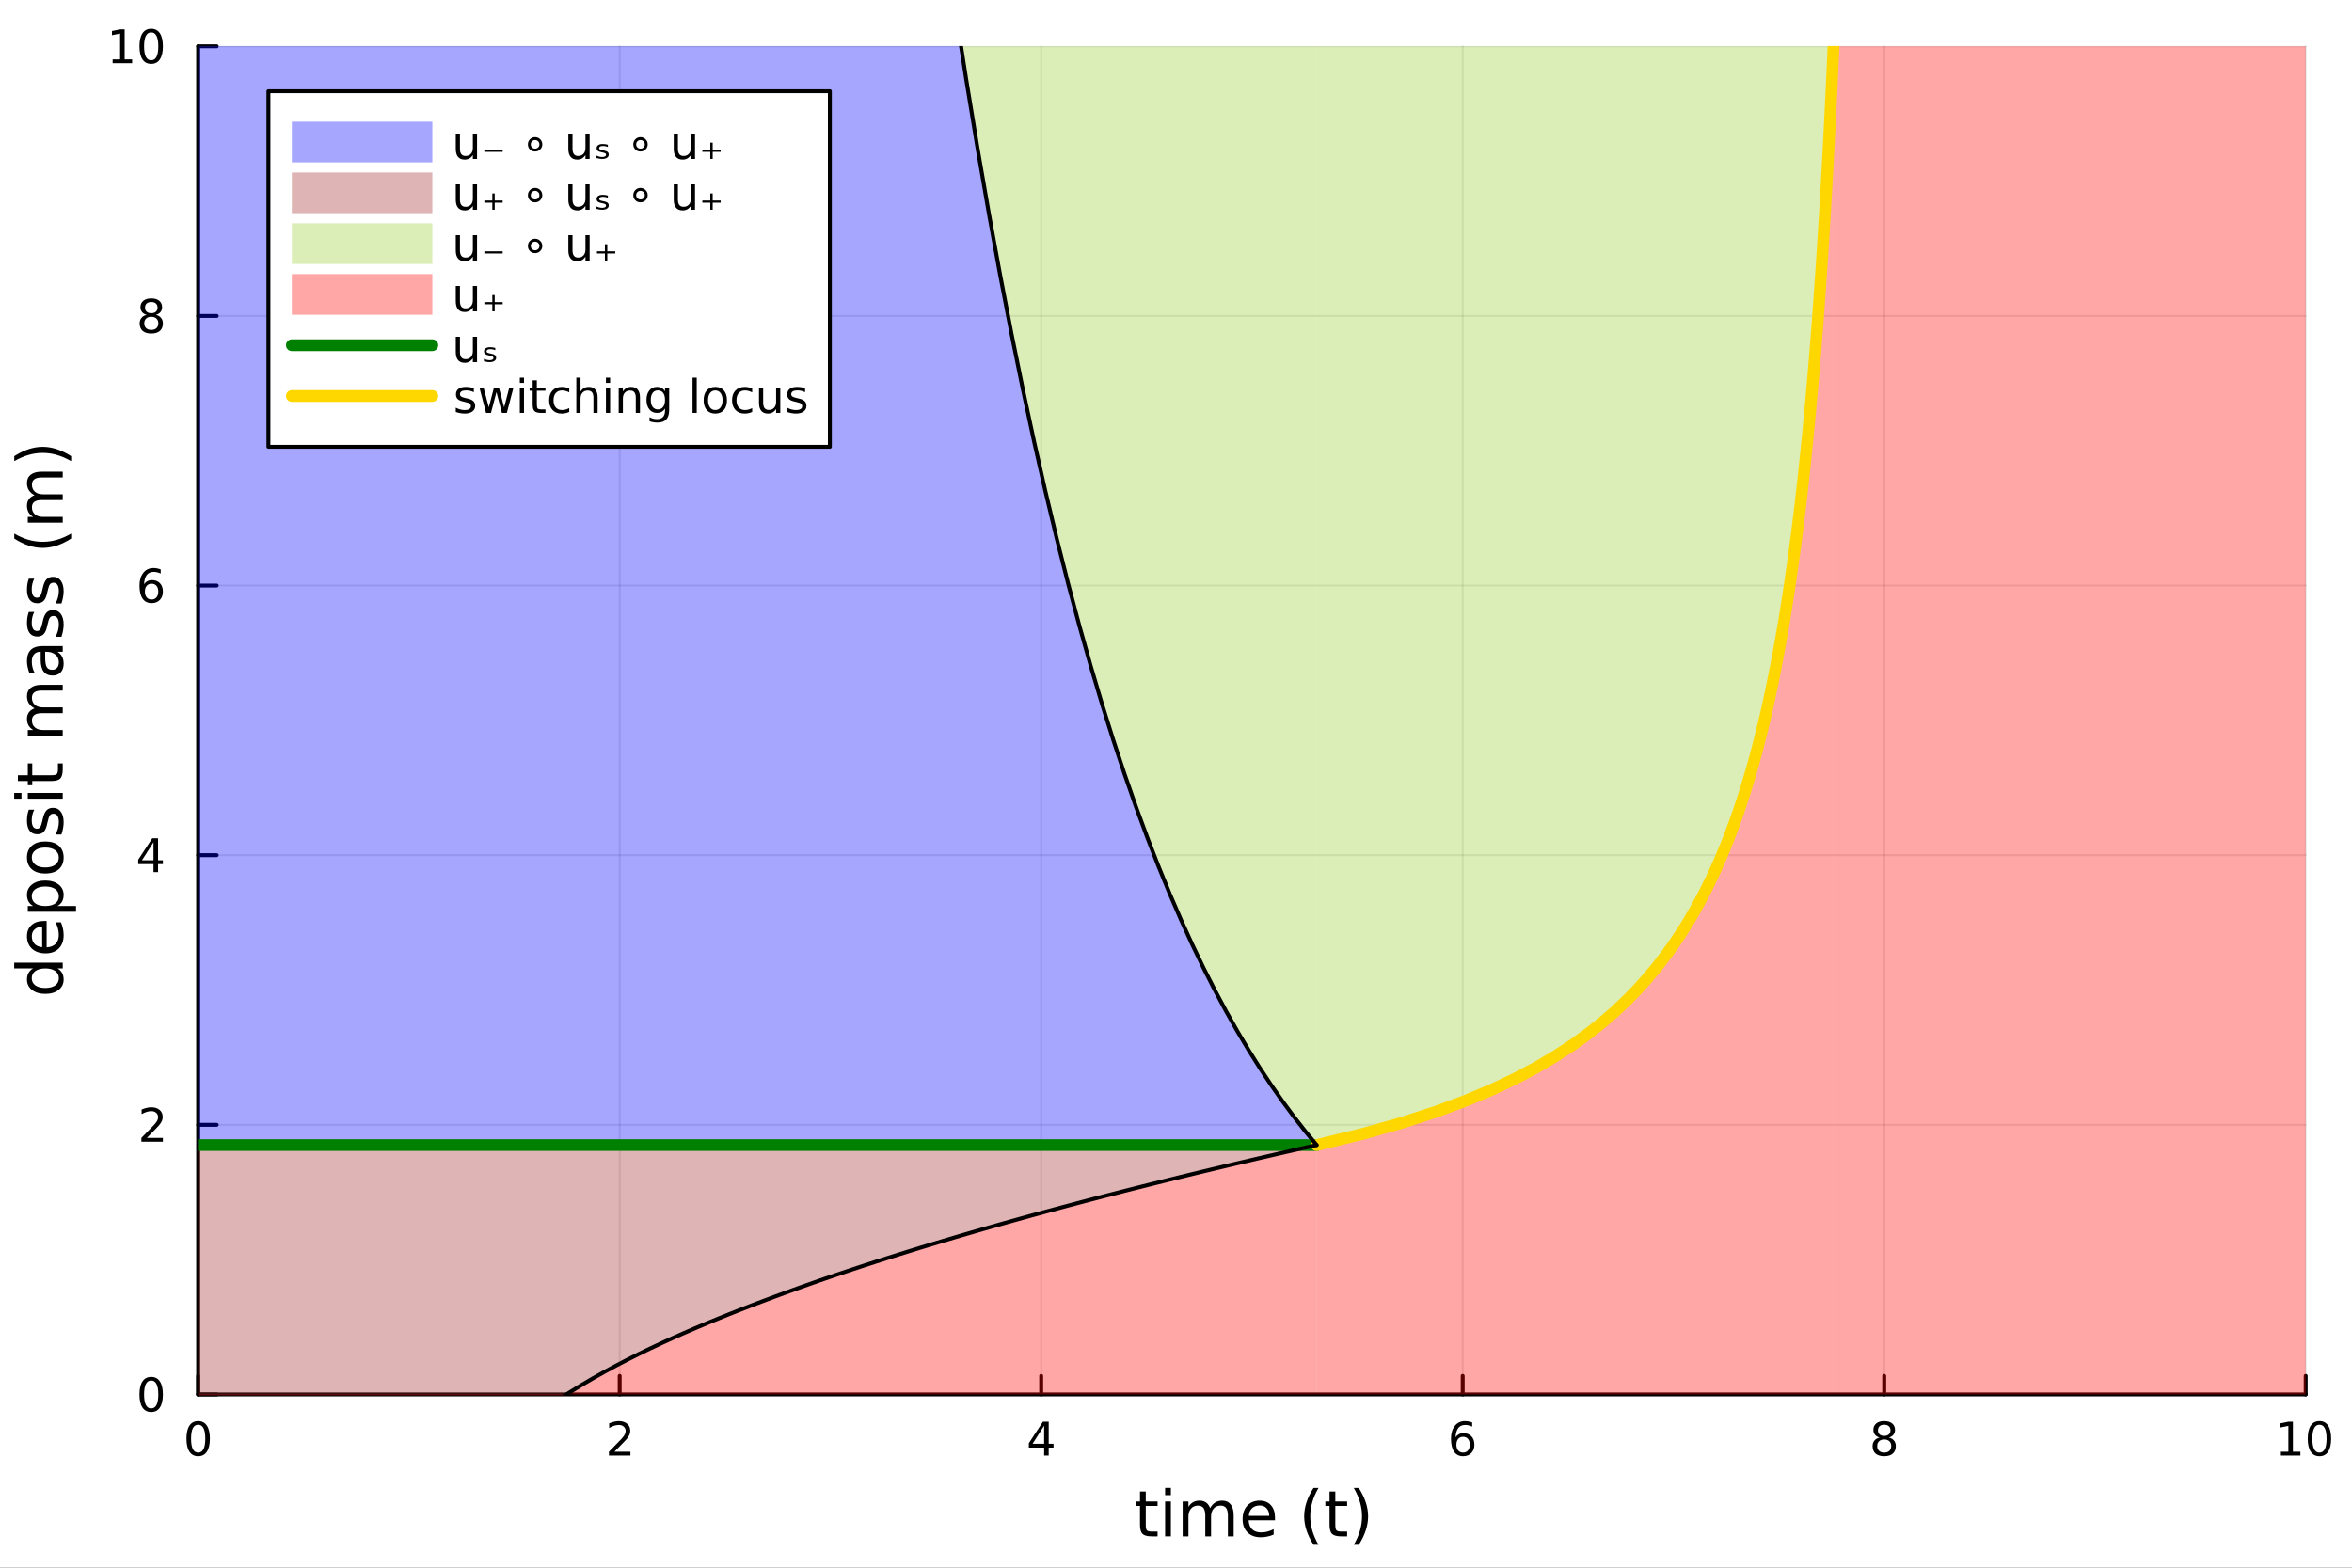 <?xml version="1.0" encoding="utf-8"?>
<svg xmlns="http://www.w3.org/2000/svg" xmlns:xlink="http://www.w3.org/1999/xlink" width="600" height="400" viewBox="0 0 2400 1600">
<rect x="0" y="0" width="2400" height="1600" fill="#333333" stroke="none"/>
<defs>
  <clipPath id="clip110">
    <rect x="0" y="0" width="2400" height="1600"/>
  </clipPath>
</defs>
<path clip-path="url(#clip110)" d="M0 1600 L2400 1600 L2400 0 L0 0  Z" fill="#ffffff" fill-rule="evenodd" fill-opacity="1"/>
<defs>
  <clipPath id="clip111">
    <rect x="480" y="0" width="1681" height="1600"/>
  </clipPath>
</defs>
<path clip-path="url(#clip110)" d="M202.227 1423.18 L2352.76 1423.18 L2352.76 47.244 L202.227 47.244  Z" fill="#ffffff" fill-rule="evenodd" fill-opacity="1"/>
<defs>
  <clipPath id="clip112">
    <rect x="202" y="47" width="2152" height="1377"/>
  </clipPath>
</defs>
<polyline clip-path="url(#clip112)" style="stroke:#000000; stroke-linecap:round; stroke-linejoin:round; stroke-width:2; stroke-opacity:0.1; fill:none" points="202.227,1423.18 202.227,47.244 "/>
<polyline clip-path="url(#clip112)" style="stroke:#000000; stroke-linecap:round; stroke-linejoin:round; stroke-width:2; stroke-opacity:0.1; fill:none" points="632.333,1423.18 632.333,47.244 "/>
<polyline clip-path="url(#clip112)" style="stroke:#000000; stroke-linecap:round; stroke-linejoin:round; stroke-width:2; stroke-opacity:0.1; fill:none" points="1062.44,1423.18 1062.44,47.244 "/>
<polyline clip-path="url(#clip112)" style="stroke:#000000; stroke-linecap:round; stroke-linejoin:round; stroke-width:2; stroke-opacity:0.1; fill:none" points="1492.54,1423.18 1492.54,47.244 "/>
<polyline clip-path="url(#clip112)" style="stroke:#000000; stroke-linecap:round; stroke-linejoin:round; stroke-width:2; stroke-opacity:0.1; fill:none" points="1922.65,1423.18 1922.65,47.244 "/>
<polyline clip-path="url(#clip112)" style="stroke:#000000; stroke-linecap:round; stroke-linejoin:round; stroke-width:2; stroke-opacity:0.1; fill:none" points="2352.76,1423.18 2352.76,47.244 "/>
<polyline clip-path="url(#clip112)" style="stroke:#000000; stroke-linecap:round; stroke-linejoin:round; stroke-width:2; stroke-opacity:0.1; fill:none" points="202.227,1423.18 2352.76,1423.18 "/>
<polyline clip-path="url(#clip112)" style="stroke:#000000; stroke-linecap:round; stroke-linejoin:round; stroke-width:2; stroke-opacity:0.1; fill:none" points="202.227,1147.99 2352.76,1147.99 "/>
<polyline clip-path="url(#clip112)" style="stroke:#000000; stroke-linecap:round; stroke-linejoin:round; stroke-width:2; stroke-opacity:0.1; fill:none" points="202.227,872.806 2352.76,872.806 "/>
<polyline clip-path="url(#clip112)" style="stroke:#000000; stroke-linecap:round; stroke-linejoin:round; stroke-width:2; stroke-opacity:0.1; fill:none" points="202.227,597.618 2352.76,597.618 "/>
<polyline clip-path="url(#clip112)" style="stroke:#000000; stroke-linecap:round; stroke-linejoin:round; stroke-width:2; stroke-opacity:0.1; fill:none" points="202.227,322.431 2352.76,322.431 "/>
<polyline clip-path="url(#clip112)" style="stroke:#000000; stroke-linecap:round; stroke-linejoin:round; stroke-width:2; stroke-opacity:0.1; fill:none" points="202.227,47.244 2352.76,47.244 "/>
<polyline clip-path="url(#clip110)" style="stroke:#000000; stroke-linecap:round; stroke-linejoin:round; stroke-width:4; stroke-opacity:1; fill:none" points="202.227,1423.18 2352.76,1423.18 "/>
<polyline clip-path="url(#clip110)" style="stroke:#000000; stroke-linecap:round; stroke-linejoin:round; stroke-width:4; stroke-opacity:1; fill:none" points="202.227,1423.18 202.227,1404.28 "/>
<polyline clip-path="url(#clip110)" style="stroke:#000000; stroke-linecap:round; stroke-linejoin:round; stroke-width:4; stroke-opacity:1; fill:none" points="632.333,1423.18 632.333,1404.28 "/>
<polyline clip-path="url(#clip110)" style="stroke:#000000; stroke-linecap:round; stroke-linejoin:round; stroke-width:4; stroke-opacity:1; fill:none" points="1062.44,1423.18 1062.44,1404.28 "/>
<polyline clip-path="url(#clip110)" style="stroke:#000000; stroke-linecap:round; stroke-linejoin:round; stroke-width:4; stroke-opacity:1; fill:none" points="1492.54,1423.18 1492.54,1404.28 "/>
<polyline clip-path="url(#clip110)" style="stroke:#000000; stroke-linecap:round; stroke-linejoin:round; stroke-width:4; stroke-opacity:1; fill:none" points="1922.65,1423.18 1922.65,1404.28 "/>
<polyline clip-path="url(#clip110)" style="stroke:#000000; stroke-linecap:round; stroke-linejoin:round; stroke-width:4; stroke-opacity:1; fill:none" points="2352.76,1423.18 2352.76,1404.28 "/>
<path clip-path="url(#clip110)" d="M202.227 1454.1 Q198.616 1454.1 196.788 1457.66 Q194.982 1461.2 194.982 1468.33 Q194.982 1475.44 196.788 1479.01 Q198.616 1482.55 202.227 1482.55 Q205.862 1482.55 207.667 1479.01 Q209.496 1475.44 209.496 1468.33 Q209.496 1461.2 207.667 1457.66 Q205.862 1454.1 202.227 1454.1 M202.227 1450.39 Q208.038 1450.39 211.093 1455 Q214.172 1459.58 214.172 1468.33 Q214.172 1477.06 211.093 1481.67 Q208.038 1486.25 202.227 1486.25 Q196.417 1486.25 193.339 1481.67 Q190.283 1477.06 190.283 1468.33 Q190.283 1459.58 193.339 1455 Q196.417 1450.39 202.227 1450.39 Z" fill="#000000" fill-rule="nonzero" fill-opacity="1" /><path clip-path="url(#clip110)" d="M626.986 1481.64 L643.305 1481.64 L643.305 1485.58 L621.361 1485.58 L621.361 1481.64 Q624.023 1478.89 628.606 1474.26 Q633.213 1469.61 634.393 1468.27 Q636.639 1465.74 637.518 1464.01 Q638.421 1462.25 638.421 1460.56 Q638.421 1457.8 636.477 1456.07 Q634.555 1454.33 631.454 1454.33 Q629.254 1454.33 626.801 1455.09 Q624.37 1455.86 621.592 1457.41 L621.592 1452.69 Q624.417 1451.55 626.87 1450.97 Q629.324 1450.39 631.361 1450.39 Q636.731 1450.39 639.926 1453.08 Q643.12 1455.77 643.12 1460.26 Q643.12 1462.39 642.31 1464.31 Q641.523 1466.2 639.416 1468.8 Q638.838 1469.47 635.736 1472.69 Q632.634 1475.88 626.986 1481.64 Z" fill="#000000" fill-rule="nonzero" fill-opacity="1" /><path clip-path="url(#clip110)" d="M1065.45 1455.09 L1053.64 1473.54 L1065.45 1473.54 L1065.45 1455.09 M1064.22 1451.02 L1070.1 1451.02 L1070.1 1473.54 L1075.03 1473.54 L1075.03 1477.43 L1070.1 1477.43 L1070.1 1485.58 L1065.45 1485.58 L1065.45 1477.43 L1049.85 1477.43 L1049.85 1472.92 L1064.22 1451.02 Z" fill="#000000" fill-rule="nonzero" fill-opacity="1" /><path clip-path="url(#clip110)" d="M1492.95 1466.44 Q1489.8 1466.44 1487.95 1468.59 Q1486.12 1470.74 1486.12 1474.49 Q1486.12 1478.22 1487.95 1480.39 Q1489.8 1482.55 1492.95 1482.55 Q1496.1 1482.55 1497.93 1480.39 Q1499.78 1478.22 1499.78 1474.49 Q1499.78 1470.74 1497.93 1468.59 Q1496.1 1466.44 1492.95 1466.44 M1502.23 1451.78 L1502.23 1456.04 Q1500.47 1455.21 1498.67 1454.77 Q1496.88 1454.33 1495.13 1454.33 Q1490.5 1454.33 1488.04 1457.45 Q1485.61 1460.58 1485.26 1466.9 Q1486.63 1464.89 1488.69 1463.82 Q1490.75 1462.73 1493.23 1462.73 Q1498.44 1462.73 1501.44 1465.9 Q1504.48 1469.05 1504.48 1474.49 Q1504.48 1479.82 1501.33 1483.03 Q1498.18 1486.25 1492.95 1486.25 Q1486.95 1486.25 1483.78 1481.67 Q1480.61 1477.06 1480.61 1468.33 Q1480.61 1460.14 1484.5 1455.28 Q1488.39 1450.39 1494.94 1450.39 Q1496.7 1450.39 1498.48 1450.74 Q1500.29 1451.09 1502.23 1451.78 Z" fill="#000000" fill-rule="nonzero" fill-opacity="1" /><path clip-path="url(#clip110)" d="M1922.65 1469.17 Q1919.32 1469.17 1917.4 1470.95 Q1915.5 1472.73 1915.5 1475.86 Q1915.5 1478.98 1917.4 1480.77 Q1919.32 1482.55 1922.65 1482.55 Q1925.98 1482.55 1927.9 1480.77 Q1929.83 1478.96 1929.83 1475.86 Q1929.83 1472.73 1927.9 1470.95 Q1926.01 1469.17 1922.65 1469.17 M1917.97 1467.18 Q1914.97 1466.44 1913.28 1464.38 Q1911.61 1462.32 1911.61 1459.35 Q1911.61 1455.21 1914.55 1452.8 Q1917.51 1450.39 1922.65 1450.39 Q1927.81 1450.39 1930.75 1452.8 Q1933.69 1455.21 1933.69 1459.35 Q1933.69 1462.32 1932 1464.38 Q1930.34 1466.44 1927.35 1467.18 Q1930.73 1467.96 1932.6 1470.26 Q1934.5 1472.55 1934.5 1475.86 Q1934.5 1480.88 1931.42 1483.57 Q1928.37 1486.25 1922.65 1486.25 Q1916.93 1486.25 1913.85 1483.57 Q1910.8 1480.88 1910.8 1475.86 Q1910.8 1472.55 1912.7 1470.26 Q1914.59 1467.96 1917.97 1467.18 M1916.26 1459.79 Q1916.26 1462.48 1917.93 1463.98 Q1919.62 1465.49 1922.65 1465.49 Q1925.66 1465.49 1927.35 1463.98 Q1929.06 1462.48 1929.06 1459.79 Q1929.06 1457.11 1927.35 1455.6 Q1925.66 1454.1 1922.65 1454.1 Q1919.62 1454.1 1917.93 1455.6 Q1916.26 1457.11 1916.26 1459.79 Z" fill="#000000" fill-rule="nonzero" fill-opacity="1" /><path clip-path="url(#clip110)" d="M2327.44 1481.64 L2335.08 1481.64 L2335.08 1455.28 L2326.77 1456.95 L2326.77 1452.69 L2335.04 1451.02 L2339.71 1451.02 L2339.71 1481.64 L2347.35 1481.64 L2347.35 1485.58 L2327.44 1485.58 L2327.44 1481.64 Z" fill="#000000" fill-rule="nonzero" fill-opacity="1" /><path clip-path="url(#clip110)" d="M2366.8 1454.1 Q2363.18 1454.1 2361.36 1457.66 Q2359.55 1461.2 2359.55 1468.33 Q2359.55 1475.44 2361.36 1479.01 Q2363.18 1482.55 2366.8 1482.55 Q2370.43 1482.55 2372.23 1479.01 Q2374.06 1475.44 2374.06 1468.33 Q2374.06 1461.2 2372.23 1457.66 Q2370.43 1454.1 2366.8 1454.1 M2366.8 1450.39 Q2372.61 1450.39 2375.66 1455 Q2378.74 1459.58 2378.74 1468.33 Q2378.74 1477.06 2375.66 1481.67 Q2372.61 1486.25 2366.8 1486.25 Q2360.99 1486.25 2357.91 1481.67 Q2354.85 1477.06 2354.85 1468.33 Q2354.85 1459.58 2357.91 1455 Q2360.99 1450.39 2366.8 1450.39 Z" fill="#000000" fill-rule="nonzero" fill-opacity="1" /><path clip-path="url(#clip110)" d="M1169.15 1522.27 L1169.15 1532.4 L1181.21 1532.4 L1181.21 1536.95 L1169.15 1536.95 L1169.15 1556.3 Q1169.15 1560.66 1170.33 1561.9 Q1171.53 1563.14 1175.19 1563.14 L1181.21 1563.14 L1181.21 1568.04 L1175.19 1568.04 Q1168.42 1568.04 1165.84 1565.53 Q1163.26 1562.98 1163.26 1556.3 L1163.26 1536.95 L1158.96 1536.95 L1158.96 1532.4 L1163.26 1532.4 L1163.26 1522.27 L1169.15 1522.27 Z" fill="#000000" fill-rule="nonzero" fill-opacity="1" /><path clip-path="url(#clip110)" d="M1188.91 1532.4 L1194.77 1532.4 L1194.77 1568.04 L1188.91 1568.04 L1188.91 1532.4 M1188.91 1518.52 L1194.77 1518.52 L1194.77 1525.93 L1188.91 1525.93 L1188.91 1518.52 Z" fill="#000000" fill-rule="nonzero" fill-opacity="1" /><path clip-path="url(#clip110)" d="M1234.78 1539.24 Q1236.97 1535.29 1240.03 1533.41 Q1243.09 1531.54 1247.22 1531.54 Q1252.79 1531.54 1255.82 1535.45 Q1258.84 1539.33 1258.84 1546.53 L1258.84 1568.04 L1252.95 1568.04 L1252.95 1546.72 Q1252.95 1541.59 1251.14 1539.11 Q1249.32 1536.63 1245.6 1536.63 Q1241.05 1536.63 1238.41 1539.65 Q1235.76 1542.68 1235.76 1547.9 L1235.76 1568.04 L1229.88 1568.04 L1229.88 1546.72 Q1229.88 1541.56 1228.06 1539.11 Q1226.25 1536.63 1222.46 1536.63 Q1217.97 1536.63 1215.33 1539.68 Q1212.69 1542.71 1212.69 1547.9 L1212.69 1568.04 L1206.8 1568.04 L1206.8 1532.4 L1212.69 1532.4 L1212.69 1537.93 Q1214.69 1534.66 1217.49 1533.1 Q1220.3 1531.54 1224.15 1531.54 Q1228.03 1531.54 1230.74 1533.51 Q1233.47 1535.48 1234.78 1539.24 Z" fill="#000000" fill-rule="nonzero" fill-opacity="1" /><path clip-path="url(#clip110)" d="M1301.01 1548.76 L1301.01 1551.62 L1274.09 1551.62 Q1274.47 1557.67 1277.71 1560.85 Q1280.99 1564 1286.82 1564 Q1290.19 1564 1293.34 1563.17 Q1296.53 1562.35 1299.64 1560.69 L1299.64 1566.23 Q1296.49 1567.57 1293.18 1568.27 Q1289.87 1568.97 1286.47 1568.97 Q1277.94 1568.97 1272.94 1564 Q1267.97 1559.04 1267.97 1550.57 Q1267.97 1541.82 1272.69 1536.69 Q1277.43 1531.54 1285.45 1531.54 Q1292.64 1531.54 1296.81 1536.18 Q1301.01 1540.8 1301.01 1548.76 M1295.16 1547.04 Q1295.09 1542.23 1292.45 1539.37 Q1289.84 1536.5 1285.51 1536.5 Q1280.61 1536.5 1277.65 1539.27 Q1274.72 1542.04 1274.28 1547.07 L1295.16 1547.04 Z" fill="#000000" fill-rule="nonzero" fill-opacity="1" /><path clip-path="url(#clip110)" d="M1345.41 1518.58 Q1341.15 1525.9 1339.08 1533.06 Q1337.01 1540.23 1337.01 1547.58 Q1337.01 1554.93 1339.08 1562.16 Q1341.18 1569.35 1345.41 1576.64 L1340.32 1576.64 Q1335.55 1569.16 1333.16 1561.93 Q1330.8 1554.71 1330.8 1547.58 Q1330.8 1540.48 1333.16 1533.29 Q1335.52 1526.09 1340.32 1518.58 L1345.41 1518.58 Z" fill="#000000" fill-rule="nonzero" fill-opacity="1" /><path clip-path="url(#clip110)" d="M1362.57 1522.27 L1362.57 1532.4 L1374.63 1532.4 L1374.63 1536.95 L1362.57 1536.95 L1362.57 1556.3 Q1362.57 1560.66 1363.75 1561.9 Q1364.96 1563.14 1368.62 1563.14 L1374.63 1563.14 L1374.63 1568.04 L1368.62 1568.04 Q1361.84 1568.04 1359.26 1565.53 Q1356.68 1562.98 1356.68 1556.3 L1356.68 1536.95 L1352.38 1536.95 L1352.38 1532.4 L1356.68 1532.4 L1356.68 1522.27 L1362.57 1522.27 Z" fill="#000000" fill-rule="nonzero" fill-opacity="1" /><path clip-path="url(#clip110)" d="M1381.41 1518.58 L1386.5 1518.58 Q1391.28 1526.09 1393.63 1533.29 Q1396.02 1540.48 1396.02 1547.58 Q1396.02 1554.71 1393.63 1561.93 Q1391.28 1569.16 1386.5 1576.64 L1381.41 1576.64 Q1385.65 1569.35 1387.71 1562.16 Q1389.81 1554.93 1389.81 1547.58 Q1389.81 1540.23 1387.71 1533.06 Q1385.65 1525.9 1381.41 1518.58 Z" fill="#000000" fill-rule="nonzero" fill-opacity="1" /><polyline clip-path="url(#clip110)" style="stroke:#000000; stroke-linecap:round; stroke-linejoin:round; stroke-width:4; stroke-opacity:1; fill:none" points="202.227,1423.18 202.227,47.244 "/>
<polyline clip-path="url(#clip110)" style="stroke:#000000; stroke-linecap:round; stroke-linejoin:round; stroke-width:4; stroke-opacity:1; fill:none" points="202.227,1423.18 221.125,1423.18 "/>
<polyline clip-path="url(#clip110)" style="stroke:#000000; stroke-linecap:round; stroke-linejoin:round; stroke-width:4; stroke-opacity:1; fill:none" points="202.227,1147.99 221.125,1147.99 "/>
<polyline clip-path="url(#clip110)" style="stroke:#000000; stroke-linecap:round; stroke-linejoin:round; stroke-width:4; stroke-opacity:1; fill:none" points="202.227,872.806 221.125,872.806 "/>
<polyline clip-path="url(#clip110)" style="stroke:#000000; stroke-linecap:round; stroke-linejoin:round; stroke-width:4; stroke-opacity:1; fill:none" points="202.227,597.618 221.125,597.618 "/>
<polyline clip-path="url(#clip110)" style="stroke:#000000; stroke-linecap:round; stroke-linejoin:round; stroke-width:4; stroke-opacity:1; fill:none" points="202.227,322.431 221.125,322.431 "/>
<polyline clip-path="url(#clip110)" style="stroke:#000000; stroke-linecap:round; stroke-linejoin:round; stroke-width:4; stroke-opacity:1; fill:none" points="202.227,47.244 221.125,47.244 "/>
<path clip-path="url(#clip110)" d="M154.283 1408.98 Q150.672 1408.98 148.843 1412.54 Q147.038 1416.08 147.038 1423.21 Q147.038 1430.32 148.843 1433.89 Q150.672 1437.43 154.283 1437.43 Q157.917 1437.43 159.723 1433.89 Q161.552 1430.32 161.552 1423.21 Q161.552 1416.08 159.723 1412.54 Q157.917 1408.98 154.283 1408.98 M154.283 1405.27 Q160.093 1405.27 163.149 1409.88 Q166.227 1414.46 166.227 1423.21 Q166.227 1431.94 163.149 1436.55 Q160.093 1441.13 154.283 1441.13 Q148.473 1441.13 145.394 1436.55 Q142.339 1431.94 142.339 1423.21 Q142.339 1414.46 145.394 1409.88 Q148.473 1405.27 154.283 1405.27 Z" fill="#000000" fill-rule="nonzero" fill-opacity="1" /><path clip-path="url(#clip110)" d="M149.908 1161.34 L166.227 1161.34 L166.227 1165.27 L144.283 1165.27 L144.283 1161.34 Q146.945 1158.58 151.528 1153.95 Q156.135 1149.3 157.315 1147.96 Q159.561 1145.43 160.44 1143.7 Q161.343 1141.94 161.343 1140.25 Q161.343 1137.5 159.399 1135.76 Q157.478 1134.02 154.376 1134.02 Q152.177 1134.02 149.723 1134.79 Q147.292 1135.55 144.515 1137.1 L144.515 1132.38 Q147.339 1131.25 149.792 1130.67 Q152.246 1130.09 154.283 1130.09 Q159.653 1130.09 162.848 1132.77 Q166.042 1135.46 166.042 1139.95 Q166.042 1142.08 165.232 1144 Q164.445 1145.9 162.339 1148.49 Q161.76 1149.16 158.658 1152.38 Q155.556 1155.57 149.908 1161.34 Z" fill="#000000" fill-rule="nonzero" fill-opacity="1" /><path clip-path="url(#clip110)" d="M156.644 859.6 L144.839 878.049 L156.644 878.049 L156.644 859.6 M155.417 855.526 L161.297 855.526 L161.297 878.049 L166.227 878.049 L166.227 881.937 L161.297 881.937 L161.297 890.086 L156.644 890.086 L156.644 881.937 L141.042 881.937 L141.042 877.424 L155.417 855.526 Z" fill="#000000" fill-rule="nonzero" fill-opacity="1" /><path clip-path="url(#clip110)" d="M154.7 595.755 Q151.552 595.755 149.7 597.908 Q147.871 600.061 147.871 603.81 Q147.871 607.537 149.7 609.713 Q151.552 611.866 154.7 611.866 Q157.848 611.866 159.677 609.713 Q161.528 607.537 161.528 603.81 Q161.528 600.061 159.677 597.908 Q157.848 595.755 154.7 595.755 M163.982 581.102 L163.982 585.362 Q162.223 584.528 160.417 584.088 Q158.635 583.649 156.876 583.649 Q152.246 583.649 149.792 586.774 Q147.362 589.899 147.015 596.218 Q148.38 594.204 150.441 593.139 Q152.501 592.051 154.978 592.051 Q160.186 592.051 163.195 595.223 Q166.227 598.371 166.227 603.81 Q166.227 609.135 163.079 612.352 Q159.931 615.57 154.7 615.57 Q148.704 615.57 145.533 610.986 Q142.362 606.38 142.362 597.653 Q142.362 589.459 146.251 584.598 Q150.14 579.713 156.69 579.713 Q158.45 579.713 160.232 580.061 Q162.038 580.408 163.982 581.102 Z" fill="#000000" fill-rule="nonzero" fill-opacity="1" /><path clip-path="url(#clip110)" d="M154.376 323.299 Q151.042 323.299 149.121 325.082 Q147.223 326.864 147.223 329.989 Q147.223 333.114 149.121 334.896 Q151.042 336.679 154.376 336.679 Q157.709 336.679 159.63 334.896 Q161.552 333.091 161.552 329.989 Q161.552 326.864 159.63 325.082 Q157.732 323.299 154.376 323.299 M149.7 321.309 Q146.691 320.568 145.001 318.508 Q143.334 316.447 143.334 313.485 Q143.334 309.341 146.274 306.934 Q149.237 304.526 154.376 304.526 Q159.538 304.526 162.477 306.934 Q165.417 309.341 165.417 313.485 Q165.417 316.447 163.727 318.508 Q162.061 320.568 159.075 321.309 Q162.454 322.096 164.329 324.387 Q166.227 326.679 166.227 329.989 Q166.227 335.012 163.149 337.697 Q160.093 340.383 154.376 340.383 Q148.658 340.383 145.579 337.697 Q142.524 335.012 142.524 329.989 Q142.524 326.679 144.422 324.387 Q146.32 322.096 149.7 321.309 M147.987 313.924 Q147.987 316.61 149.653 318.114 Q151.343 319.619 154.376 319.619 Q157.385 319.619 159.075 318.114 Q160.788 316.61 160.788 313.924 Q160.788 311.239 159.075 309.735 Q157.385 308.23 154.376 308.23 Q151.343 308.23 149.653 309.735 Q147.987 311.239 147.987 313.924 Z" fill="#000000" fill-rule="nonzero" fill-opacity="1" /><path clip-path="url(#clip110)" d="M114.931 60.589 L122.57 60.589 L122.57 34.223 L114.26 35.89 L114.26 31.631 L122.524 29.964 L127.2 29.964 L127.2 60.589 L134.839 60.589 L134.839 64.524 L114.931 64.524 L114.931 60.589 Z" fill="#000000" fill-rule="nonzero" fill-opacity="1" /><path clip-path="url(#clip110)" d="M154.283 33.043 Q150.672 33.043 148.843 36.608 Q147.038 40.149 147.038 47.279 Q147.038 54.385 148.843 57.95 Q150.672 61.492 154.283 61.492 Q157.917 61.492 159.723 57.95 Q161.552 54.385 161.552 47.279 Q161.552 40.149 159.723 36.608 Q157.917 33.043 154.283 33.043 M154.283 29.339 Q160.093 29.339 163.149 33.946 Q166.227 38.529 166.227 47.279 Q166.227 56.006 163.149 60.612 Q160.093 65.195 154.283 65.195 Q148.473 65.195 145.394 60.612 Q142.339 56.006 142.339 47.279 Q142.339 38.529 145.394 33.946 Q148.473 29.339 154.283 29.339 Z" fill="#000000" fill-rule="nonzero" fill-opacity="1" /><path clip-path="url(#clip110)" d="M33.767 988.376 L14.479 988.376 L14.479 982.52 L64.004 982.52 L64.004 988.376 L58.657 988.376 Q61.84 990.222 63.399 993.055 Q64.927 995.856 64.927 999.803 Q64.927 1006.26 59.771 1010.34 Q54.615 1014.38 46.212 1014.38 Q37.809 1014.38 32.653 1010.34 Q27.497 1006.26 27.497 999.803 Q27.497 995.856 29.056 993.055 Q30.584 990.222 33.767 988.376 M46.212 1008.33 Q52.673 1008.33 56.365 1005.69 Q60.026 1003.02 60.026 998.37 Q60.026 993.723 56.365 991.05 Q52.673 988.376 46.212 988.376 Q39.751 988.376 36.09 991.05 Q32.398 993.723 32.398 998.37 Q32.398 1003.02 36.09 1005.69 Q39.751 1008.33 46.212 1008.33 Z" fill="#000000" fill-rule="nonzero" fill-opacity="1" /><path clip-path="url(#clip110)" d="M44.716 939.965 L47.581 939.965 L47.581 966.892 Q53.628 966.51 56.811 963.263 Q59.962 959.985 59.962 954.16 Q59.962 950.787 59.134 947.636 Q58.307 944.453 56.652 941.334 L62.19 941.334 Q63.527 944.485 64.227 947.795 Q64.927 951.105 64.927 954.511 Q64.927 963.041 59.962 968.038 Q54.997 973.003 46.53 973.003 Q37.777 973.003 32.653 968.292 Q27.497 963.55 27.497 955.529 Q27.497 948.336 32.144 944.166 Q36.759 939.965 44.716 939.965 M42.997 945.821 Q38.191 945.885 35.327 948.527 Q32.462 951.137 32.462 955.465 Q32.462 960.367 35.231 963.327 Q38 966.255 43.029 966.701 L42.997 945.821 Z" fill="#000000" fill-rule="nonzero" fill-opacity="1" /><path clip-path="url(#clip110)" d="M58.657 924.687 L77.563 924.687 L77.563 930.576 L28.356 930.576 L28.356 924.687 L33.767 924.687 Q30.584 922.841 29.056 920.04 Q27.497 917.208 27.497 913.293 Q27.497 906.8 32.653 902.757 Q37.809 898.683 46.212 898.683 Q54.615 898.683 59.771 902.757 Q64.927 906.8 64.927 913.293 Q64.927 917.208 63.399 920.04 Q61.84 922.841 58.657 924.687 M46.212 904.763 Q39.751 904.763 36.09 907.436 Q32.398 910.078 32.398 914.725 Q32.398 919.372 36.09 922.045 Q39.751 924.687 46.212 924.687 Q52.673 924.687 56.365 922.045 Q60.026 919.372 60.026 914.725 Q60.026 910.078 56.365 907.436 Q52.673 904.763 46.212 904.763 Z" fill="#000000" fill-rule="nonzero" fill-opacity="1" /><path clip-path="url(#clip110)" d="M32.462 875.162 Q32.462 879.873 36.154 882.61 Q39.815 885.347 46.212 885.347 Q52.609 885.347 56.302 882.642 Q59.962 879.904 59.962 875.162 Q59.962 870.483 56.27 867.746 Q52.578 865.009 46.212 865.009 Q39.878 865.009 36.186 867.746 Q32.462 870.483 32.462 875.162 M27.497 875.162 Q27.497 867.523 32.462 863.163 Q37.427 858.802 46.212 858.802 Q54.965 858.802 59.962 863.163 Q64.927 867.523 64.927 875.162 Q64.927 882.833 59.962 887.193 Q54.965 891.522 46.212 891.522 Q37.427 891.522 32.462 887.193 Q27.497 882.833 27.497 875.162 Z" fill="#000000" fill-rule="nonzero" fill-opacity="1" /><path clip-path="url(#clip110)" d="M29.407 826.369 L34.945 826.369 Q33.672 828.852 33.035 831.525 Q32.398 834.199 32.398 837.063 Q32.398 841.424 33.735 843.62 Q35.072 845.784 37.746 845.784 Q39.783 845.784 40.96 844.225 Q42.106 842.665 43.157 837.954 L43.602 835.949 Q44.939 829.711 47.39 827.101 Q49.809 824.459 54.169 824.459 Q59.134 824.459 62.031 828.406 Q64.927 832.321 64.927 839.196 Q64.927 842.06 64.354 845.18 Q63.813 848.267 62.699 851.704 L56.652 851.704 Q58.339 848.458 59.198 845.307 Q60.026 842.156 60.026 839.068 Q60.026 834.931 58.625 832.703 Q57.193 830.475 54.615 830.475 Q52.228 830.475 50.955 832.098 Q49.681 833.689 48.504 839.132 L48.026 841.169 Q46.88 846.612 44.525 849.031 Q42.138 851.45 38 851.45 Q32.971 851.45 30.234 847.885 Q27.497 844.32 27.497 837.764 Q27.497 834.517 27.974 831.652 Q28.452 828.788 29.407 826.369 Z" fill="#000000" fill-rule="nonzero" fill-opacity="1" /><path clip-path="url(#clip110)" d="M28.356 815.133 L28.356 809.277 L64.004 809.277 L64.004 815.133 L28.356 815.133 M14.479 815.133 L14.479 809.277 L21.895 809.277 L21.895 815.133 L14.479 815.133 Z" fill="#000000" fill-rule="nonzero" fill-opacity="1" /><path clip-path="url(#clip110)" d="M18.235 791.23 L28.356 791.23 L28.356 779.167 L32.908 779.167 L32.908 791.23 L52.259 791.23 Q56.62 791.23 57.861 790.053 Q59.103 788.843 59.103 785.183 L59.103 779.167 L64.004 779.167 L64.004 785.183 Q64.004 791.962 61.49 794.54 Q58.943 797.118 52.259 797.118 L32.908 797.118 L32.908 801.415 L28.356 801.415 L28.356 797.118 L18.235 797.118 L18.235 791.23 Z" fill="#000000" fill-rule="nonzero" fill-opacity="1" /><path clip-path="url(#clip110)" d="M35.199 722.99 Q31.253 720.794 29.375 717.738 Q27.497 714.683 27.497 710.545 Q27.497 704.975 31.412 701.951 Q35.295 698.927 42.488 698.927 L64.004 698.927 L64.004 704.816 L42.679 704.816 Q37.555 704.816 35.072 706.63 Q32.589 708.444 32.589 712.168 Q32.589 716.72 35.613 719.361 Q38.637 722.003 43.857 722.003 L64.004 722.003 L64.004 727.891 L42.679 727.891 Q37.523 727.891 35.072 729.706 Q32.589 731.52 32.589 735.307 Q32.589 739.795 35.645 742.437 Q38.669 745.079 43.857 745.079 L64.004 745.079 L64.004 750.967 L28.356 750.967 L28.356 745.079 L33.894 745.079 Q30.616 743.074 29.056 740.273 Q27.497 737.472 27.497 733.621 Q27.497 729.737 29.47 727.032 Q31.444 724.295 35.199 722.99 Z" fill="#000000" fill-rule="nonzero" fill-opacity="1" /><path clip-path="url(#clip110)" d="M46.085 671.046 Q46.085 678.143 47.708 680.881 Q49.331 683.618 53.246 683.618 Q56.365 683.618 58.211 681.581 Q60.026 679.512 60.026 675.979 Q60.026 671.109 56.588 668.181 Q53.119 665.221 47.39 665.221 L46.085 665.221 L46.085 671.046 M43.666 659.365 L64.004 659.365 L64.004 665.221 L58.593 665.221 Q61.84 667.226 63.399 670.218 Q64.927 673.21 64.927 677.539 Q64.927 683.013 61.872 686.26 Q58.784 689.474 53.628 689.474 Q47.612 689.474 44.557 685.464 Q41.501 681.422 41.501 673.433 L41.501 665.221 L40.928 665.221 Q36.886 665.221 34.69 667.895 Q32.462 670.536 32.462 675.342 Q32.462 678.398 33.194 681.294 Q33.926 684.191 35.39 686.864 L29.98 686.864 Q28.738 683.65 28.133 680.626 Q27.497 677.602 27.497 674.738 Q27.497 667.003 31.507 663.184 Q35.518 659.365 43.666 659.365 Z" fill="#000000" fill-rule="nonzero" fill-opacity="1" /><path clip-path="url(#clip110)" d="M29.407 624.576 L34.945 624.576 Q33.672 627.059 33.035 629.732 Q32.398 632.406 32.398 635.27 Q32.398 639.631 33.735 641.827 Q35.072 643.991 37.746 643.991 Q39.783 643.991 40.96 642.432 Q42.106 640.872 43.157 636.162 L43.602 634.156 Q44.939 627.918 47.39 625.308 Q49.809 622.666 54.169 622.666 Q59.134 622.666 62.031 626.613 Q64.927 630.528 64.927 637.403 Q64.927 640.267 64.354 643.387 Q63.813 646.474 62.699 649.911 L56.652 649.911 Q58.339 646.665 59.198 643.514 Q60.026 640.363 60.026 637.276 Q60.026 633.138 58.625 630.91 Q57.193 628.682 54.615 628.682 Q52.228 628.682 50.955 630.305 Q49.681 631.897 48.504 637.339 L48.026 639.376 Q46.88 644.819 44.525 647.238 Q42.138 649.657 38 649.657 Q32.971 649.657 30.234 646.092 Q27.497 642.527 27.497 635.971 Q27.497 632.724 27.974 629.86 Q28.452 626.995 29.407 624.576 Z" fill="#000000" fill-rule="nonzero" fill-opacity="1" /><path clip-path="url(#clip110)" d="M29.407 590.615 L34.945 590.615 Q33.672 593.098 33.035 595.771 Q32.398 598.445 32.398 601.309 Q32.398 605.67 33.735 607.866 Q35.072 610.03 37.746 610.03 Q39.783 610.03 40.96 608.471 Q42.106 606.911 43.157 602.201 L43.602 600.195 Q44.939 593.957 47.39 591.347 Q49.809 588.705 54.169 588.705 Q59.134 588.705 62.031 592.652 Q64.927 596.567 64.927 603.442 Q64.927 606.306 64.354 609.426 Q63.813 612.513 62.699 615.95 L56.652 615.95 Q58.339 612.704 59.198 609.553 Q60.026 606.402 60.026 603.315 Q60.026 599.177 58.625 596.949 Q57.193 594.721 54.615 594.721 Q52.228 594.721 50.955 596.344 Q49.681 597.936 48.504 603.378 L48.026 605.415 Q46.88 610.858 44.525 613.277 Q42.138 615.696 38 615.696 Q32.971 615.696 30.234 612.131 Q27.497 608.566 27.497 602.01 Q27.497 598.763 27.974 595.898 Q28.452 593.034 29.407 590.615 Z" fill="#000000" fill-rule="nonzero" fill-opacity="1" /><path clip-path="url(#clip110)" d="M14.543 544.591 Q21.863 548.856 29.025 550.925 Q36.186 552.994 43.538 552.994 Q50.891 552.994 58.116 550.925 Q65.309 548.824 72.598 544.591 L72.598 549.683 Q65.118 554.458 57.893 556.845 Q50.668 559.2 43.538 559.2 Q36.441 559.2 29.247 556.845 Q22.054 554.49 14.543 549.683 L14.543 544.591 Z" fill="#000000" fill-rule="nonzero" fill-opacity="1" /><path clip-path="url(#clip110)" d="M35.199 505.474 Q31.253 503.277 29.375 500.222 Q27.497 497.166 27.497 493.029 Q27.497 487.459 31.412 484.435 Q35.295 481.411 42.488 481.411 L64.004 481.411 L64.004 487.3 L42.679 487.3 Q37.555 487.3 35.072 489.114 Q32.589 490.928 32.589 494.652 Q32.589 499.203 35.613 501.845 Q38.637 504.487 43.857 504.487 L64.004 504.487 L64.004 510.375 L42.679 510.375 Q37.523 510.375 35.072 512.189 Q32.589 514.004 32.589 517.791 Q32.589 522.279 35.645 524.921 Q38.669 527.563 43.857 527.563 L64.004 527.563 L64.004 533.451 L28.356 533.451 L28.356 527.563 L33.894 527.563 Q30.616 525.557 29.056 522.757 Q27.497 519.956 27.497 516.104 Q27.497 512.221 29.47 509.516 Q31.444 506.779 35.199 505.474 Z" fill="#000000" fill-rule="nonzero" fill-opacity="1" /><path clip-path="url(#clip110)" d="M14.543 470.653 L14.543 465.561 Q22.054 460.786 29.247 458.431 Q36.441 456.044 43.538 456.044 Q50.668 456.044 57.893 458.431 Q65.118 460.786 72.598 465.561 L72.598 470.653 Q65.309 466.42 58.116 464.351 Q50.891 462.25 43.538 462.25 Q36.186 462.25 29.025 464.351 Q21.863 466.42 14.543 470.653 Z" fill="#000000" fill-rule="nonzero" fill-opacity="1" /><path clip-path="url(#clip112)" d="M202.227 1168.68 L213.755 1168.68 L225.283 1168.68 L236.811 1168.68 L248.339 1168.68 L259.867 1168.68 L271.395 1168.68 L282.923 1168.68 L294.451 1168.68 L305.979 1168.68 L317.507 1168.68 L329.035 1168.68 L340.563 1168.68 L352.091 1168.68 L363.619 1168.68 L375.147 1168.68 L386.675 1168.68 L398.203 1168.68 L409.731 1168.68 L421.259 1168.68 L432.787 1168.68 L444.315 1168.68 L455.843 1168.68 L467.371 1168.68 L478.899 1168.68 L490.427 1168.68 L501.955 1168.68 L513.483 1168.68 L525.011 1168.68 L536.539 1168.68 L548.067 1168.68 L559.595 1168.68 L571.123 1168.68 L582.651 1168.68 L594.179 1168.68 L605.707 1168.68 L617.235 1168.68 L628.763 1168.68 L640.291 1168.68 L651.819 1168.68 L663.347 1168.68 L674.875 1168.68 L686.403 1168.68 L697.931 1168.68 L709.459 1168.68 L720.987 1168.68 L732.515 1168.68 L744.043 1168.68 L755.571 1168.68 L767.099 1168.68 L778.627 1168.68 L790.155 1168.68 L801.683 1168.68 L813.211 1168.68 L824.739 1168.68 L836.267 1168.68 L847.795 1168.68 L859.323 1168.68 L870.851 1168.68 L882.379 1168.68 L893.906 1168.68 L905.434 1168.68 L916.962 1168.68 L928.49 1168.68 L940.018 1168.68 L951.546 1168.68 L963.074 1168.68 L974.602 1168.68 L986.13 1168.68 L997.658 1168.68 L1009.19 1168.68 L1020.71 1168.68 L1032.24 1168.68 L1043.77 1168.68 L1055.3 1168.68 L1066.83 1168.68 L1078.35 1168.68 L1089.88 1168.68 L1101.41 1168.68 L1112.94 1168.68 L1124.47 1168.68 L1135.99 1168.68 L1147.52 1168.68 L1159.05 1168.68 L1170.58 1168.68 L1182.11 1168.68 L1193.63 1168.68 L1205.16 1168.68 L1216.69 1168.68 L1228.22 1168.68 L1239.75 1168.68 L1251.27 1168.68 L1262.8 1168.68 L1274.33 1168.68 L1285.86 1168.68 L1297.39 1168.68 L1308.91 1168.68 L1320.44 1168.68 L1331.97 1168.68 L1343.5 1168.68 L1343.5 1168.68 L1331.97 1154.66 L1320.44 1139.87 L1308.91 1124.27 L1297.39 1107.81 L1285.86 1090.45 L1274.33 1072.12 L1262.8 1052.79 L1251.27 1032.39 L1239.75 1010.87 L1228.22 988.17 L1216.69 964.215 L1205.16 938.94 L1193.63 912.274 L1182.11 884.139 L1170.58 854.455 L1159.05 823.137 L1147.52 790.094 L1135.99 755.231 L1124.47 718.448 L1112.94 679.64 L1101.41 638.694 L1089.88 595.493 L1078.35 549.914 L1066.83 501.827 L1055.3 451.091 L1043.77 397.561 L1032.24 341.082 L1020.71 281.491 L1009.19 218.619 L997.658 152.285 L986.13 82.298 L974.602 8.458 L963.074 -69.445 L951.546 -151.636 L940.018 -238.354 L928.49 -329.849 L916.962 -426.386 L905.434 -528.242 L893.906 -635.709 L882.379 -749.09 L870.851 -868.717 L859.323 -994.93 L847.795 -1128.09 L836.267 -1268.57 L824.739 -1416.79 L813.211 -1573.16 L801.683 -1738.16 L790.155 -1912.25 L778.627 -2095.93 L767.099 -2289.74 L755.571 -2494.22 L744.043 -2709.95 L732.515 -2937.56 L720.987 -3177.7 L709.459 -3431.05 L697.931 -3698.34 L686.403 -3980.33 L674.875 -4277.85 L663.347 -4591.77 L651.819 -4922.99 L640.291 -5272.47 L628.763 -5641.23 L617.235 -6030.3 L605.707 -6440.79 L594.179 -6873.86 L582.651 -7330.79 L571.123 -7812.86 L559.595 -8321.44 L548.067 -8857.98 L536.539 -9424.03 L525.011 -10021.3 L513.483 -10651.4 L501.955 -11316.2 L490.427 -12017.8 L478.899 -12758 L467.371 -13539.1 L455.843 -14363.1 L444.315 -15232.6 L432.787 -16149.8 L421.259 -17117.6 L409.731 -18138.6 L398.203 -19215.8 L386.675 -20352.1 L375.147 -21551 L363.619 -22815.8 L352.091 -24150.2 L340.563 -25558.3 L329.035 -27044 L317.507 -28611.7 L305.979 -30265.9 L294.451 -32011.3 L282.923 -33852.9 L271.395 -35795.8 L259.867 -37845.5 L248.339 -40007.9 L236.811 -42289.4 L225.283 -44696.6 L213.755 -47236.3 L202.227 -49915.9  Z" fill="#0000ff" fill-rule="evenodd" fill-opacity="0.35"/>
<polyline clip-path="url(#clip112)" style="stroke:#000000; stroke-linecap:round; stroke-linejoin:round; stroke-width:4; stroke-opacity:0; fill:none" points="202.227,1168.68 213.755,1168.68 225.283,1168.68 236.811,1168.68 248.339,1168.68 259.867,1168.68 271.395,1168.68 282.923,1168.68 294.451,1168.68 305.979,1168.68 317.507,1168.68 329.035,1168.68 340.563,1168.68 352.091,1168.68 363.619,1168.68 375.147,1168.68 386.675,1168.68 398.203,1168.68 409.731,1168.68 421.259,1168.68 432.787,1168.68 444.315,1168.68 455.843,1168.68 467.371,1168.68 478.899,1168.68 490.427,1168.68 501.955,1168.68 513.483,1168.68 525.011,1168.68 536.539,1168.68 548.067,1168.68 559.595,1168.68 571.123,1168.68 582.651,1168.68 594.179,1168.68 605.707,1168.68 617.235,1168.68 628.763,1168.68 640.291,1168.68 651.819,1168.68 663.347,1168.68 674.875,1168.68 686.403,1168.68 697.931,1168.68 709.459,1168.68 720.987,1168.68 732.515,1168.68 744.043,1168.68 755.571,1168.68 767.099,1168.68 778.627,1168.68 790.155,1168.68 801.683,1168.68 813.211,1168.68 824.739,1168.68 836.267,1168.68 847.795,1168.68 859.323,1168.68 870.851,1168.68 882.379,1168.68 893.906,1168.68 905.434,1168.68 916.962,1168.68 928.49,1168.68 940.018,1168.68 951.546,1168.68 963.074,1168.68 974.602,1168.68 986.13,1168.68 997.658,1168.68 1009.19,1168.68 1020.71,1168.68 1032.24,1168.68 1043.77,1168.68 1055.3,1168.68 1066.83,1168.68 1078.35,1168.68 1089.88,1168.68 1101.41,1168.68 1112.94,1168.68 1124.47,1168.68 1135.99,1168.68 1147.52,1168.68 1159.05,1168.68 1170.58,1168.68 1182.11,1168.68 1193.63,1168.68 1205.16,1168.68 1216.69,1168.68 1228.22,1168.68 1239.75,1168.68 1251.27,1168.68 1262.8,1168.68 1274.33,1168.68 1285.86,1168.68 1297.39,1168.68 1308.91,1168.68 1320.44,1168.68 1331.97,1168.68 1343.5,1168.68 "/>
<path clip-path="url(#clip112)" d="M202.227 1168.68 L213.755 1168.68 L225.283 1168.68 L236.811 1168.68 L248.339 1168.68 L259.867 1168.68 L271.395 1168.68 L282.923 1168.68 L294.451 1168.68 L305.979 1168.68 L317.507 1168.68 L329.035 1168.68 L340.563 1168.68 L352.091 1168.68 L363.619 1168.68 L375.147 1168.68 L386.675 1168.68 L398.203 1168.68 L409.731 1168.68 L421.259 1168.68 L432.787 1168.68 L444.315 1168.68 L455.843 1168.68 L467.371 1168.68 L478.899 1168.68 L490.427 1168.68 L501.955 1168.68 L513.483 1168.68 L525.011 1168.68 L536.539 1168.68 L548.067 1168.68 L559.595 1168.68 L571.123 1168.68 L582.651 1168.68 L594.179 1168.68 L605.707 1168.68 L617.235 1168.68 L628.763 1168.68 L640.291 1168.68 L651.819 1168.68 L663.347 1168.68 L674.875 1168.68 L686.403 1168.68 L697.931 1168.68 L709.459 1168.68 L720.987 1168.68 L732.515 1168.68 L744.043 1168.68 L755.571 1168.68 L767.099 1168.68 L778.627 1168.68 L790.155 1168.68 L801.683 1168.68 L813.211 1168.68 L824.739 1168.68 L836.267 1168.68 L847.795 1168.68 L859.323 1168.68 L870.851 1168.68 L882.379 1168.68 L893.906 1168.68 L905.434 1168.68 L916.962 1168.68 L928.49 1168.68 L940.018 1168.68 L951.546 1168.68 L963.074 1168.68 L974.602 1168.68 L986.13 1168.68 L997.658 1168.68 L1009.19 1168.68 L1020.71 1168.68 L1032.24 1168.68 L1043.77 1168.68 L1055.3 1168.68 L1066.83 1168.68 L1078.35 1168.68 L1089.88 1168.68 L1101.41 1168.68 L1112.94 1168.68 L1124.47 1168.68 L1135.99 1168.68 L1147.52 1168.68 L1159.05 1168.68 L1170.58 1168.68 L1182.11 1168.68 L1193.63 1168.68 L1205.16 1168.68 L1216.69 1168.68 L1228.22 1168.68 L1239.75 1168.68 L1251.27 1168.68 L1262.8 1168.68 L1274.33 1168.68 L1285.86 1168.68 L1297.39 1168.68 L1308.91 1168.68 L1320.44 1168.68 L1331.97 1168.68 L1343.5 1168.68 L1343.5 1168.68 L1331.97 1171.27 L1320.44 1173.89 L1308.91 1176.52 L1297.39 1179.17 L1285.86 1181.84 L1274.33 1184.53 L1262.8 1187.23 L1251.27 1189.96 L1239.75 1192.71 L1228.22 1195.47 L1216.69 1198.26 L1205.16 1201.07 L1193.63 1203.91 L1182.11 1206.76 L1170.58 1209.64 L1159.05 1212.54 L1147.52 1215.47 L1135.99 1218.42 L1124.47 1221.4 L1112.94 1224.4 L1101.41 1227.43 L1089.88 1230.49 L1078.35 1233.58 L1066.83 1236.7 L1055.3 1239.84 L1043.77 1243.02 L1032.24 1246.23 L1020.71 1249.47 L1009.19 1252.75 L997.658 1256.06 L986.13 1259.41 L974.602 1262.8 L963.074 1266.22 L951.546 1269.69 L940.018 1273.19 L928.49 1276.74 L916.962 1280.34 L905.434 1283.98 L893.906 1287.67 L882.379 1291.42 L870.851 1295.21 L859.323 1299.06 L847.795 1302.97 L836.267 1306.94 L824.739 1310.99 L813.211 1315.1 L801.683 1319.28 L790.155 1323.53 L778.627 1327.85 L767.099 1332.24 L755.571 1336.72 L744.043 1341.28 L732.515 1345.93 L720.987 1350.69 L709.459 1355.55 L697.931 1360.53 L686.403 1365.65 L674.875 1370.91 L663.347 1376.32 L651.819 1381.92 L640.291 1387.7 L628.763 1393.69 L617.235 1399.9 L605.707 1406.36 L594.179 1413.09 L582.651 1420.17 L571.123 1427.61 L559.595 1435.44 L548.067 1443.75 L536.539 1452.7 L525.011 1462.53 L513.483 1473.53 L501.955 1486.11 L490.427 1501.22 L478.899 1522.05 L467.371 1567.28 L455.843 1564.42 L444.315 1559.3 L432.787 1561.84 L421.259 1557.53 L409.731 1557.9 L398.203 1557.04 L386.675 1564.05 L375.147 1559.49 L363.619 1556.31 L352.091 1565.42 L340.563 1561.86 L329.035 1562.14 L317.507 1561.06 L305.979 1560.19 L294.451 1565.9 L282.923 1565.26 L271.395 1563.43 L259.867 1555.85 L248.339 1567.55 L236.811 1567.42 L225.283 1558.38 L213.755 1562.01 L202.227 1561.69  Z" fill="#a52a2a" fill-rule="evenodd" fill-opacity="0.35"/>
<polyline clip-path="url(#clip112)" style="stroke:#000000; stroke-linecap:round; stroke-linejoin:round; stroke-width:4; stroke-opacity:0; fill:none" points="202.227,1168.68 213.755,1168.68 225.283,1168.68 236.811,1168.68 248.339,1168.68 259.867,1168.68 271.395,1168.68 282.923,1168.68 294.451,1168.68 305.979,1168.68 317.507,1168.68 329.035,1168.68 340.563,1168.68 352.091,1168.68 363.619,1168.68 375.147,1168.68 386.675,1168.68 398.203,1168.68 409.731,1168.68 421.259,1168.68 432.787,1168.68 444.315,1168.68 455.843,1168.68 467.371,1168.68 478.899,1168.68 490.427,1168.68 501.955,1168.68 513.483,1168.68 525.011,1168.68 536.539,1168.68 548.067,1168.68 559.595,1168.68 571.123,1168.68 582.651,1168.68 594.179,1168.68 605.707,1168.68 617.235,1168.68 628.763,1168.68 640.291,1168.68 651.819,1168.68 663.347,1168.68 674.875,1168.68 686.403,1168.68 697.931,1168.68 709.459,1168.68 720.987,1168.68 732.515,1168.68 744.043,1168.68 755.571,1168.68 767.099,1168.68 778.627,1168.68 790.155,1168.68 801.683,1168.68 813.211,1168.68 824.739,1168.68 836.267,1168.68 847.795,1168.68 859.323,1168.68 870.851,1168.68 882.379,1168.68 893.906,1168.68 905.434,1168.68 916.962,1168.68 928.49,1168.68 940.018,1168.68 951.546,1168.68 963.074,1168.68 974.602,1168.68 986.13,1168.68 997.658,1168.68 1009.19,1168.68 1020.71,1168.68 1032.24,1168.68 1043.77,1168.68 1055.3,1168.68 1066.83,1168.68 1078.35,1168.68 1089.88,1168.68 1101.41,1168.68 1112.94,1168.68 1124.47,1168.68 1135.99,1168.68 1147.52,1168.68 1159.05,1168.68 1170.58,1168.68 1182.11,1168.68 1193.63,1168.68 1205.16,1168.68 1216.69,1168.68 1228.22,1168.68 1239.75,1168.68 1251.27,1168.68 1262.8,1168.68 1274.33,1168.68 1285.86,1168.68 1297.39,1168.68 1308.91,1168.68 1320.44,1168.68 1331.97,1168.68 1343.5,1168.68 "/>
<path clip-path="url(#clip112)" d="M202.227 -49915.9 L213.755 -47236.3 L225.283 -44696.6 L236.811 -42289.4 L248.339 -40007.9 L259.867 -37845.5 L271.395 -35795.8 L282.923 -33852.9 L294.451 -32011.3 L305.979 -30265.9 L317.507 -28611.7 L329.035 -27044 L340.563 -25558.3 L352.091 -24150.2 L363.619 -22815.8 L375.147 -21551 L386.675 -20352.1 L398.203 -19215.8 L409.731 -18138.6 L421.259 -17117.6 L432.787 -16149.8 L444.315 -15232.6 L455.843 -14363.1 L467.371 -13539.1 L478.899 -12758 L490.427 -12017.8 L501.955 -11316.2 L513.483 -10651.4 L525.011 -10021.3 L536.539 -9424.03 L548.067 -8857.98 L559.595 -8321.44 L571.123 -7812.86 L582.651 -7330.79 L594.179 -6873.86 L605.707 -6440.79 L617.235 -6030.3 L628.763 -5641.23 L640.291 -5272.47 L651.819 -4922.99 L663.347 -4591.77 L674.875 -4277.85 L686.403 -3980.33 L697.931 -3698.34 L709.459 -3431.05 L720.987 -3177.7 L732.515 -2937.56 L744.043 -2709.95 L755.571 -2494.22 L767.099 -2289.74 L778.627 -2095.93 L790.155 -1912.25 L801.683 -1738.16 L813.211 -1573.16 L824.739 -1416.79 L836.267 -1268.57 L847.795 -1128.09 L859.323 -994.93 L870.851 -868.717 L882.379 -749.09 L893.906 -635.709 L905.434 -528.242 L916.962 -426.386 L928.49 -329.849 L940.018 -238.354 L951.546 -151.636 L963.074 -69.445 L974.602 8.458 L986.13 82.298 L997.658 152.285 L1009.19 218.619 L1020.71 281.491 L1032.24 341.082 L1043.77 397.561 L1055.3 451.091 L1066.83 501.827 L1078.35 549.914 L1089.88 595.493 L1101.41 638.694 L1112.94 679.64 L1124.47 718.448 L1135.99 755.231 L1147.52 790.094 L1159.05 823.137 L1170.58 854.455 L1182.11 884.139 L1193.63 912.274 L1205.16 938.94 L1216.69 964.215 L1228.22 988.17 L1239.75 1010.87 L1251.27 1032.39 L1262.8 1052.79 L1274.33 1072.12 L1285.86 1090.45 L1297.39 1107.81 L1308.91 1124.27 L1320.44 1139.87 L1331.97 1154.66 L1343.5 1168.68 L1343.5 47.244 L1331.97 47.244 L1320.44 47.244 L1308.91 47.244 L1297.39 47.244 L1285.86 47.244 L1274.33 47.244 L1262.8 47.244 L1251.27 47.244 L1239.75 47.244 L1228.22 47.244 L1216.69 47.244 L1205.16 47.244 L1193.63 47.244 L1182.11 47.244 L1170.58 47.244 L1159.05 47.244 L1147.52 47.244 L1135.99 47.244 L1124.47 47.244 L1112.94 47.244 L1101.41 47.244 L1089.88 47.244 L1078.35 47.244 L1066.83 47.244 L1055.3 47.244 L1043.77 47.244 L1032.24 47.244 L1020.71 47.244 L1009.19 47.244 L997.658 47.244 L986.13 47.244 L974.602 47.244 L963.074 47.244 L951.546 47.244 L940.018 47.244 L928.49 47.244 L916.962 47.244 L905.434 47.244 L893.906 47.244 L882.379 47.244 L870.851 47.244 L859.323 47.244 L847.795 47.244 L836.267 47.244 L824.739 47.244 L813.211 47.244 L801.683 47.244 L790.155 47.244 L778.627 47.244 L767.099 47.244 L755.571 47.244 L744.043 47.244 L732.515 47.244 L720.987 47.244 L709.459 47.244 L697.931 47.244 L686.403 47.244 L674.875 47.244 L663.347 47.244 L651.819 47.244 L640.291 47.244 L628.763 47.244 L617.235 47.244 L605.707 47.244 L594.179 47.244 L582.651 47.244 L571.123 47.244 L559.595 47.244 L548.067 47.244 L536.539 47.244 L525.011 47.244 L513.483 47.244 L501.955 47.244 L490.427 47.244 L478.899 47.244 L467.371 47.244 L455.843 47.244 L444.315 47.244 L432.787 47.244 L421.259 47.244 L409.731 47.244 L398.203 47.244 L386.675 47.244 L375.147 47.244 L363.619 47.244 L352.091 47.244 L340.563 47.244 L329.035 47.244 L317.507 47.244 L305.979 47.244 L294.451 47.244 L282.923 47.244 L271.395 47.244 L259.867 47.244 L248.339 47.244 L236.811 47.244 L225.283 47.244 L213.755 47.244 L202.227 47.244  Z" fill="#9acd32" fill-rule="evenodd" fill-opacity="0.35"/>
<polyline clip-path="url(#clip112)" style="stroke:#000000; stroke-linecap:round; stroke-linejoin:round; stroke-width:4; stroke-opacity:0; fill:none" points="202.227,-49915.9 213.755,-47236.3 225.283,-44696.6 236.811,-42289.4 248.339,-40007.9 259.867,-37845.5 271.395,-35795.8 282.923,-33852.9 294.451,-32011.3 305.979,-30265.9 317.507,-28611.7 329.035,-27044 340.563,-25558.3 352.091,-24150.2 363.619,-22815.8 375.147,-21551 386.675,-20352.1 398.203,-19215.8 409.731,-18138.6 421.259,-17117.6 432.787,-16149.8 444.315,-15232.6 455.843,-14363.1 467.371,-13539.1 478.899,-12758 490.427,-12017.8 501.955,-11316.2 513.483,-10651.4 525.011,-10021.3 536.539,-9424.03 548.067,-8857.98 559.595,-8321.44 571.123,-7812.86 582.651,-7330.79 594.179,-6873.86 605.707,-6440.79 617.235,-6030.3 628.763,-5641.23 640.291,-5272.47 651.819,-4922.99 663.347,-4591.77 674.875,-4277.85 686.403,-3980.33 697.931,-3698.34 709.459,-3431.05 720.987,-3177.7 732.515,-2937.56 744.043,-2709.95 755.571,-2494.22 767.099,-2289.74 778.627,-2095.93 790.155,-1912.25 801.683,-1738.16 813.211,-1573.16 824.739,-1416.79 836.267,-1268.57 847.795,-1128.09 859.323,-994.93 870.851,-868.717 882.379,-749.09 893.906,-635.709 905.434,-528.242 916.962,-426.386 928.49,-329.849 940.018,-238.354 951.546,-151.636 963.074,-69.445 974.602,8.458 986.13,82.298 997.658,152.285 1009.19,218.619 1020.71,281.491 1032.24,341.082 1043.77,397.561 1055.3,451.091 1066.83,501.827 1078.35,549.914 1089.88,595.493 1101.41,638.694 1112.94,679.64 1124.47,718.448 1135.99,755.231 1147.52,790.094 1159.05,823.137 1170.58,854.455 1182.11,884.139 1193.63,912.274 1205.16,938.94 1216.69,964.215 1228.22,988.17 1239.75,1010.87 1251.27,1032.39 1262.8,1052.79 1274.33,1072.12 1285.86,1090.45 1297.39,1107.81 1308.91,1124.27 1320.44,1139.87 1331.97,1154.66 1343.5,1168.68 "/>
<path clip-path="url(#clip112)" d="M1343.5 1168.68 L1390.17 1157.35 L1430.3 1146.02 L1465.15 1134.69 L1495.66 1123.37 L1522.58 1112.04 L1546.48 1100.71 L1567.84 1089.38 L1587.03 1078.06 L1604.37 1066.73 L1620.09 1055.4 L1634.4 1044.07 L1647.49 1032.74 L1659.51 1021.42 L1670.57 1010.09 L1680.78 998.762 L1690.23 987.435 L1699.01 976.107 L1707.18 964.779 L1714.8 953.452 L1721.92 942.124 L1728.6 930.797 L1734.86 919.469 L1740.75 908.141 L1746.3 896.814 L1751.53 885.486 L1756.47 874.159 L1761.15 862.831 L1765.58 851.503 L1769.78 840.176 L1773.78 828.848 L1777.58 817.521 L1781.19 806.193 L1784.64 794.865 L1787.94 783.538 L1791.08 772.21 L1794.08 760.883 L1796.96 749.555 L1799.71 738.227 L1802.35 726.9 L1804.88 715.572 L1807.31 704.245 L1809.65 692.917 L1811.89 681.589 L1814.06 670.262 L1816.14 658.934 L1818.15 647.607 L1820.08 636.279 L1821.95 624.951 L1823.75 613.624 L1825.49 602.296 L1827.18 590.969 L1828.8 579.641 L1830.38 568.313 L1831.9 556.986 L1833.37 545.658 L1834.8 534.331 L1836.19 523.003 L1837.53 511.675 L1838.83 500.348 L1840.09 489.02 L1841.32 477.693 L1842.52 466.365 L1843.68 455.038 L1844.8 443.71 L1845.9 432.382 L1846.97 421.055 L1848.01 409.727 L1849.02 398.4 L1850 387.072 L1850.96 375.744 L1851.9 364.417 L1852.81 353.089 L1853.7 341.762 L1854.57 330.434 L1855.41 319.106 L1856.24 307.779 L1857.04 296.451 L1857.83 285.124 L1858.6 273.796 L1859.35 262.468 L1860.08 251.141 L1860.8 239.813 L1861.5 228.486 L1862.19 217.158 L1862.86 205.83 L1863.51 194.503 L1864.16 183.175 L1864.78 171.848 L1865.4 160.52 L1866 149.192 L1866.59 137.865 L1867.17 126.537 L1867.74 115.21 L1868.3 103.882 L1868.84 92.555 L1869.38 81.227 L1869.9 69.899 L1870.42 58.572 L1870.92 47.244 L1870.92 47.244 L1870.42 47.244 L1869.9 47.244 L1869.38 47.244 L1868.84 47.244 L1868.3 47.244 L1867.74 47.244 L1867.17 47.244 L1866.59 47.244 L1866 47.244 L1865.4 47.244 L1864.78 47.244 L1864.16 47.244 L1863.51 47.244 L1862.86 47.244 L1862.19 47.244 L1861.5 47.244 L1860.8 47.244 L1860.08 47.244 L1859.35 47.244 L1858.6 47.244 L1857.83 47.244 L1857.04 47.244 L1856.24 47.244 L1855.41 47.244 L1854.57 47.244 L1853.7 47.244 L1852.81 47.244 L1851.9 47.244 L1850.96 47.244 L1850 47.244 L1849.02 47.244 L1848.01 47.244 L1846.97 47.244 L1845.9 47.244 L1844.8 47.244 L1843.68 47.244 L1842.52 47.244 L1841.32 47.244 L1840.09 47.244 L1838.83 47.244 L1837.53 47.244 L1836.19 47.244 L1834.8 47.244 L1833.37 47.244 L1831.9 47.244 L1830.38 47.244 L1828.8 47.244 L1827.18 47.244 L1825.49 47.244 L1823.75 47.244 L1821.95 47.244 L1820.08 47.244 L1818.15 47.244 L1816.14 47.244 L1814.06 47.244 L1811.89 47.244 L1809.65 47.244 L1807.31 47.244 L1804.88 47.244 L1802.35 47.244 L1799.71 47.244 L1796.96 47.244 L1794.08 47.244 L1791.08 47.244 L1787.94 47.244 L1784.64 47.244 L1781.19 47.244 L1777.58 47.244 L1773.78 47.244 L1769.78 47.244 L1765.58 47.244 L1761.15 47.244 L1756.47 47.244 L1751.53 47.244 L1746.3 47.244 L1740.75 47.244 L1734.86 47.244 L1728.6 47.244 L1721.92 47.244 L1714.8 47.244 L1707.18 47.244 L1699.01 47.244 L1690.23 47.244 L1680.78 47.244 L1670.57 47.244 L1659.51 47.244 L1647.49 47.244 L1634.4 47.244 L1620.09 47.244 L1604.37 47.244 L1587.03 47.244 L1567.84 47.244 L1546.48 47.244 L1522.58 47.244 L1495.66 47.244 L1465.15 47.244 L1430.3 47.244 L1390.17 47.244 L1343.5 47.244  Z" fill="#9acd32" fill-rule="evenodd" fill-opacity="0.35"/>
<polyline clip-path="url(#clip112)" style="stroke:#000000; stroke-linecap:round; stroke-linejoin:round; stroke-width:4; stroke-opacity:0; fill:none" points="1343.5,1168.68 1390.17,1157.35 1430.3,1146.02 1465.15,1134.69 1495.66,1123.37 1522.58,1112.04 1546.48,1100.71 1567.84,1089.38 1587.03,1078.06 1604.37,1066.73 1620.09,1055.4 1634.4,1044.07 1647.49,1032.74 1659.51,1021.42 1670.57,1010.09 1680.78,998.762 1690.23,987.435 1699.01,976.107 1707.18,964.779 1714.8,953.452 1721.92,942.124 1728.6,930.797 1734.86,919.469 1740.75,908.141 1746.3,896.814 1751.53,885.486 1756.47,874.159 1761.15,862.831 1765.58,851.503 1769.78,840.176 1773.78,828.848 1777.58,817.521 1781.19,806.193 1784.64,794.865 1787.94,783.538 1791.08,772.21 1794.08,760.883 1796.96,749.555 1799.71,738.227 1802.35,726.9 1804.88,715.572 1807.31,704.245 1809.65,692.917 1811.89,681.589 1814.06,670.262 1816.14,658.934 1818.15,647.607 1820.08,636.279 1821.95,624.951 1823.75,613.624 1825.49,602.296 1827.18,590.969 1828.8,579.641 1830.38,568.313 1831.9,556.986 1833.37,545.658 1834.8,534.331 1836.19,523.003 1837.53,511.675 1838.83,500.348 1840.09,489.02 1841.32,477.693 1842.52,466.365 1843.68,455.038 1844.8,443.71 1845.9,432.382 1846.97,421.055 1848.01,409.727 1849.02,398.4 1850,387.072 1850.96,375.744 1851.9,364.417 1852.81,353.089 1853.7,341.762 1854.57,330.434 1855.41,319.106 1856.24,307.779 1857.04,296.451 1857.83,285.124 1858.6,273.796 1859.35,262.468 1860.08,251.141 1860.8,239.813 1861.5,228.486 1862.19,217.158 1862.86,205.83 1863.51,194.503 1864.16,183.175 1864.78,171.848 1865.4,160.52 1866,149.192 1866.59,137.865 1867.17,126.537 1867.74,115.21 1868.3,103.882 1868.84,92.555 1869.38,81.227 1869.9,69.899 1870.42,58.572 1870.92,47.244 "/>
<path clip-path="url(#clip112)" d="M202.227 1561.69 L213.755 1562.01 L225.283 1558.38 L236.811 1567.42 L248.339 1567.55 L259.867 1555.85 L271.395 1563.43 L282.923 1565.26 L294.451 1565.9 L305.979 1560.19 L317.507 1561.06 L329.035 1562.14 L340.563 1561.86 L352.091 1565.42 L363.619 1556.31 L375.147 1559.49 L386.675 1564.05 L398.203 1557.04 L409.731 1557.9 L421.259 1557.53 L432.787 1561.84 L444.315 1559.3 L455.843 1564.42 L467.371 1567.28 L478.899 1522.05 L490.427 1501.22 L501.955 1486.11 L513.483 1473.53 L525.011 1462.53 L536.539 1452.7 L548.067 1443.75 L559.595 1435.44 L571.123 1427.61 L582.651 1420.17 L594.179 1413.09 L605.707 1406.36 L617.235 1399.9 L628.763 1393.69 L640.291 1387.7 L651.819 1381.92 L663.347 1376.32 L674.875 1370.91 L686.403 1365.65 L697.931 1360.53 L709.459 1355.55 L720.987 1350.69 L732.515 1345.93 L744.043 1341.28 L755.571 1336.72 L767.099 1332.24 L778.627 1327.85 L790.155 1323.53 L801.683 1319.28 L813.211 1315.1 L824.739 1310.99 L836.267 1306.94 L847.795 1302.97 L859.323 1299.06 L870.851 1295.21 L882.379 1291.42 L893.906 1287.67 L905.434 1283.98 L916.962 1280.34 L928.49 1276.74 L940.018 1273.19 L951.546 1269.69 L963.074 1266.22 L974.602 1262.8 L986.13 1259.41 L997.658 1256.06 L1009.19 1252.75 L1020.71 1249.47 L1032.24 1246.23 L1043.77 1243.02 L1055.3 1239.84 L1066.83 1236.7 L1078.35 1233.58 L1089.88 1230.49 L1101.41 1227.43 L1112.94 1224.4 L1124.47 1221.4 L1135.99 1218.42 L1147.52 1215.47 L1159.05 1212.54 L1170.58 1209.64 L1182.11 1206.76 L1193.63 1203.91 L1205.16 1201.07 L1216.69 1198.26 L1228.22 1195.47 L1239.75 1192.71 L1251.27 1189.96 L1262.8 1187.23 L1274.33 1184.53 L1285.86 1181.84 L1297.39 1179.17 L1308.91 1176.52 L1320.44 1173.89 L1331.97 1171.27 L1343.5 1168.68 L1343.5 1423.18 L1331.97 1423.18 L1320.44 1423.18 L1308.91 1423.18 L1297.39 1423.18 L1285.86 1423.18 L1274.33 1423.18 L1262.8 1423.18 L1251.27 1423.18 L1239.75 1423.18 L1228.22 1423.18 L1216.69 1423.18 L1205.16 1423.18 L1193.63 1423.18 L1182.11 1423.18 L1170.58 1423.18 L1159.05 1423.18 L1147.52 1423.18 L1135.99 1423.18 L1124.47 1423.18 L1112.94 1423.18 L1101.41 1423.18 L1089.88 1423.18 L1078.35 1423.18 L1066.83 1423.18 L1055.3 1423.18 L1043.77 1423.18 L1032.24 1423.18 L1020.71 1423.18 L1009.19 1423.18 L997.658 1423.18 L986.13 1423.18 L974.602 1423.18 L963.074 1423.18 L951.546 1423.18 L940.018 1423.18 L928.49 1423.18 L916.962 1423.18 L905.434 1423.18 L893.906 1423.18 L882.379 1423.18 L870.851 1423.18 L859.323 1423.18 L847.795 1423.18 L836.267 1423.18 L824.739 1423.18 L813.211 1423.18 L801.683 1423.18 L790.155 1423.18 L778.627 1423.18 L767.099 1423.18 L755.571 1423.18 L744.043 1423.18 L732.515 1423.18 L720.987 1423.18 L709.459 1423.18 L697.931 1423.18 L686.403 1423.18 L674.875 1423.18 L663.347 1423.18 L651.819 1423.18 L640.291 1423.18 L628.763 1423.18 L617.235 1423.18 L605.707 1423.18 L594.179 1423.18 L582.651 1423.18 L571.123 1423.18 L559.595 1423.18 L548.067 1423.18 L536.539 1423.18 L525.011 1423.18 L513.483 1423.18 L501.955 1423.18 L490.427 1423.18 L478.899 1423.18 L467.371 1423.18 L455.843 1423.18 L444.315 1423.18 L432.787 1423.18 L421.259 1423.18 L409.731 1423.18 L398.203 1423.18 L386.675 1423.18 L375.147 1423.18 L363.619 1423.18 L352.091 1423.18 L340.563 1423.18 L329.035 1423.18 L317.507 1423.18 L305.979 1423.18 L294.451 1423.18 L282.923 1423.18 L271.395 1423.18 L259.867 1423.18 L248.339 1423.18 L236.811 1423.18 L225.283 1423.18 L213.755 1423.18 L202.227 1423.18  Z" fill="#ff0000" fill-rule="evenodd" fill-opacity="0.35"/>
<polyline clip-path="url(#clip112)" style="stroke:#000000; stroke-linecap:round; stroke-linejoin:round; stroke-width:4; stroke-opacity:0; fill:none" points="202.227,1561.69 213.755,1562.01 225.283,1558.38 236.811,1567.42 248.339,1567.55 259.867,1555.85 271.395,1563.43 282.923,1565.26 294.451,1565.9 305.979,1560.19 317.507,1561.06 329.035,1562.14 340.563,1561.86 352.091,1565.42 363.619,1556.31 375.147,1559.49 386.675,1564.05 398.203,1557.04 409.731,1557.9 421.259,1557.53 432.787,1561.84 444.315,1559.3 455.843,1564.42 467.371,1567.28 478.899,1522.05 490.427,1501.22 501.955,1486.11 513.483,1473.53 525.011,1462.53 536.539,1452.7 548.067,1443.75 559.595,1435.44 571.123,1427.61 582.651,1420.17 594.179,1413.09 605.707,1406.36 617.235,1399.9 628.763,1393.69 640.291,1387.7 651.819,1381.92 663.347,1376.32 674.875,1370.91 686.403,1365.65 697.931,1360.53 709.459,1355.55 720.987,1350.69 732.515,1345.93 744.043,1341.28 755.571,1336.72 767.099,1332.24 778.627,1327.85 790.155,1323.53 801.683,1319.28 813.211,1315.1 824.739,1310.99 836.267,1306.94 847.795,1302.97 859.323,1299.06 870.851,1295.21 882.379,1291.42 893.906,1287.67 905.434,1283.98 916.962,1280.34 928.49,1276.74 940.018,1273.19 951.546,1269.69 963.074,1266.22 974.602,1262.8 986.13,1259.41 997.658,1256.06 1009.19,1252.75 1020.71,1249.47 1032.24,1246.23 1043.77,1243.02 1055.3,1239.84 1066.83,1236.7 1078.35,1233.58 1089.88,1230.49 1101.41,1227.43 1112.94,1224.4 1124.47,1221.4 1135.99,1218.42 1147.52,1215.47 1159.05,1212.54 1170.58,1209.64 1182.11,1206.76 1193.63,1203.91 1205.16,1201.07 1216.69,1198.26 1228.22,1195.47 1239.75,1192.71 1251.27,1189.96 1262.8,1187.23 1274.33,1184.53 1285.86,1181.84 1297.39,1179.17 1308.91,1176.52 1320.44,1173.89 1331.97,1171.27 1343.5,1168.68 "/>
<path clip-path="url(#clip112)" d="M1343.5 1168.68 L1390.17 1157.35 L1430.3 1146.02 L1465.15 1134.69 L1495.66 1123.37 L1522.58 1112.04 L1546.48 1100.71 L1567.84 1089.38 L1587.03 1078.06 L1604.37 1066.73 L1620.09 1055.4 L1634.4 1044.07 L1647.49 1032.74 L1659.51 1021.42 L1670.57 1010.09 L1680.78 998.762 L1690.23 987.435 L1699.01 976.107 L1707.18 964.779 L1714.8 953.452 L1721.92 942.124 L1728.6 930.797 L1734.86 919.469 L1740.75 908.141 L1746.3 896.814 L1751.53 885.486 L1756.47 874.159 L1761.15 862.831 L1765.58 851.503 L1769.78 840.176 L1773.78 828.848 L1777.58 817.521 L1781.19 806.193 L1784.64 794.865 L1787.94 783.538 L1791.08 772.21 L1794.08 760.883 L1796.96 749.555 L1799.71 738.227 L1802.35 726.9 L1804.88 715.572 L1807.31 704.245 L1809.65 692.917 L1811.89 681.589 L1814.06 670.262 L1816.14 658.934 L1818.15 647.607 L1820.08 636.279 L1821.95 624.951 L1823.75 613.624 L1825.49 602.296 L1827.18 590.969 L1828.8 579.641 L1830.38 568.313 L1831.9 556.986 L1833.37 545.658 L1834.8 534.331 L1836.19 523.003 L1837.53 511.675 L1838.83 500.348 L1840.09 489.02 L1841.32 477.693 L1842.52 466.365 L1843.68 455.038 L1844.8 443.71 L1845.9 432.382 L1846.97 421.055 L1848.01 409.727 L1849.02 398.4 L1850 387.072 L1850.96 375.744 L1851.9 364.417 L1852.81 353.089 L1853.7 341.762 L1854.57 330.434 L1855.41 319.106 L1856.24 307.779 L1857.04 296.451 L1857.83 285.124 L1858.6 273.796 L1859.35 262.468 L1860.08 251.141 L1860.8 239.813 L1861.5 228.486 L1862.19 217.158 L1862.86 205.83 L1863.51 194.503 L1864.16 183.175 L1864.78 171.848 L1865.4 160.52 L1866 149.192 L1866.59 137.865 L1867.17 126.537 L1867.74 115.21 L1868.3 103.882 L1868.84 92.555 L1869.38 81.227 L1869.9 69.899 L1870.42 58.572 L1870.92 47.244 L1870.92 1423.18 L1870.42 1423.18 L1869.9 1423.18 L1869.38 1423.18 L1868.84 1423.18 L1868.3 1423.18 L1867.74 1423.18 L1867.17 1423.18 L1866.59 1423.18 L1866 1423.18 L1865.4 1423.18 L1864.78 1423.18 L1864.16 1423.18 L1863.51 1423.18 L1862.86 1423.18 L1862.19 1423.18 L1861.5 1423.18 L1860.8 1423.18 L1860.08 1423.18 L1859.35 1423.18 L1858.6 1423.18 L1857.83 1423.18 L1857.04 1423.18 L1856.24 1423.18 L1855.41 1423.18 L1854.57 1423.18 L1853.7 1423.18 L1852.81 1423.18 L1851.9 1423.18 L1850.96 1423.18 L1850 1423.18 L1849.02 1423.18 L1848.01 1423.18 L1846.97 1423.18 L1845.9 1423.18 L1844.8 1423.18 L1843.68 1423.18 L1842.52 1423.18 L1841.32 1423.18 L1840.09 1423.18 L1838.83 1423.18 L1837.53 1423.18 L1836.19 1423.18 L1834.8 1423.18 L1833.37 1423.18 L1831.9 1423.18 L1830.38 1423.18 L1828.8 1423.18 L1827.18 1423.18 L1825.49 1423.18 L1823.75 1423.18 L1821.95 1423.18 L1820.08 1423.18 L1818.15 1423.18 L1816.14 1423.18 L1814.06 1423.18 L1811.89 1423.18 L1809.65 1423.18 L1807.31 1423.18 L1804.88 1423.18 L1802.35 1423.18 L1799.71 1423.18 L1796.96 1423.18 L1794.08 1423.18 L1791.08 1423.18 L1787.94 1423.18 L1784.64 1423.18 L1781.19 1423.18 L1777.58 1423.18 L1773.78 1423.18 L1769.78 1423.18 L1765.58 1423.18 L1761.15 1423.18 L1756.47 1423.18 L1751.53 1423.18 L1746.3 1423.18 L1740.75 1423.18 L1734.86 1423.18 L1728.6 1423.18 L1721.92 1423.18 L1714.8 1423.18 L1707.18 1423.18 L1699.01 1423.18 L1690.23 1423.18 L1680.78 1423.18 L1670.57 1423.18 L1659.51 1423.18 L1647.49 1423.18 L1634.4 1423.18 L1620.09 1423.18 L1604.37 1423.18 L1587.03 1423.18 L1567.84 1423.18 L1546.48 1423.18 L1522.58 1423.18 L1495.66 1423.18 L1465.15 1423.18 L1430.3 1423.18 L1390.17 1423.18 L1343.5 1423.18  Z" fill="#ff0000" fill-rule="evenodd" fill-opacity="0.35"/>
<polyline clip-path="url(#clip112)" style="stroke:#000000; stroke-linecap:round; stroke-linejoin:round; stroke-width:4; stroke-opacity:0; fill:none" points="1343.5,1168.68 1390.17,1157.35 1430.3,1146.02 1465.15,1134.69 1495.66,1123.37 1522.58,1112.04 1546.48,1100.71 1567.84,1089.38 1587.03,1078.06 1604.37,1066.73 1620.09,1055.4 1634.4,1044.07 1647.49,1032.74 1659.51,1021.42 1670.57,1010.09 1680.78,998.762 1690.23,987.435 1699.01,976.107 1707.18,964.779 1714.8,953.452 1721.92,942.124 1728.6,930.797 1734.86,919.469 1740.75,908.141 1746.3,896.814 1751.53,885.486 1756.47,874.159 1761.15,862.831 1765.58,851.503 1769.78,840.176 1773.78,828.848 1777.58,817.521 1781.19,806.193 1784.64,794.865 1787.94,783.538 1791.08,772.21 1794.08,760.883 1796.96,749.555 1799.71,738.227 1802.35,726.9 1804.88,715.572 1807.31,704.245 1809.65,692.917 1811.89,681.589 1814.06,670.262 1816.14,658.934 1818.15,647.607 1820.08,636.279 1821.95,624.951 1823.75,613.624 1825.49,602.296 1827.18,590.969 1828.8,579.641 1830.38,568.313 1831.9,556.986 1833.37,545.658 1834.8,534.331 1836.19,523.003 1837.53,511.675 1838.83,500.348 1840.09,489.02 1841.32,477.693 1842.52,466.365 1843.68,455.038 1844.8,443.71 1845.9,432.382 1846.97,421.055 1848.01,409.727 1849.02,398.4 1850,387.072 1850.96,375.744 1851.9,364.417 1852.81,353.089 1853.7,341.762 1854.57,330.434 1855.41,319.106 1856.24,307.779 1857.04,296.451 1857.83,285.124 1858.6,273.796 1859.35,262.468 1860.08,251.141 1860.8,239.813 1861.5,228.486 1862.19,217.158 1862.86,205.83 1863.51,194.503 1864.16,183.175 1864.78,171.848 1865.4,160.52 1866,149.192 1866.59,137.865 1867.17,126.537 1867.74,115.21 1868.3,103.882 1868.84,92.555 1869.38,81.227 1869.9,69.899 1870.42,58.572 1870.92,47.244 "/>
<path clip-path="url(#clip112)" d="M1870.92 1423.18 L2352.76 1423.18 L2352.76 47.244 L1870.92 47.244  Z" fill="#ff0000" fill-rule="evenodd" fill-opacity="0.35"/>
<polyline clip-path="url(#clip112)" style="stroke:#000000; stroke-linecap:round; stroke-linejoin:round; stroke-width:4; stroke-opacity:0; fill:none" points="1870.92,1423.18 2352.76,1423.18 "/>
<polyline clip-path="url(#clip112)" style="stroke:#008000; stroke-linecap:round; stroke-linejoin:round; stroke-width:12; stroke-opacity:1; fill:none" points="202.227,1168.68 1343.5,1168.68 "/>
<polyline clip-path="url(#clip112)" style="stroke:#ffd700; stroke-linecap:round; stroke-linejoin:round; stroke-width:12; stroke-opacity:1; fill:none" points="1343.5,1168.68 1390.17,1157.35 1430.3,1146.02 1465.15,1134.69 1495.66,1123.37 1522.58,1112.04 1546.48,1100.71 1567.84,1089.38 1587.03,1078.06 1604.37,1066.73 1620.09,1055.4 1634.4,1044.07 1647.49,1032.74 1659.51,1021.42 1670.57,1010.09 1680.78,998.762 1690.23,987.435 1699.01,976.107 1707.18,964.779 1714.8,953.452 1721.92,942.124 1728.6,930.797 1734.86,919.469 1740.75,908.141 1746.3,896.814 1751.53,885.486 1756.47,874.159 1761.15,862.831 1765.58,851.503 1769.78,840.176 1773.78,828.848 1777.58,817.521 1781.19,806.193 1784.64,794.865 1787.94,783.538 1791.08,772.21 1794.08,760.883 1796.96,749.555 1799.71,738.227 1802.35,726.9 1804.88,715.572 1807.31,704.245 1809.65,692.917 1811.89,681.589 1814.06,670.262 1816.14,658.934 1818.15,647.607 1820.08,636.279 1821.95,624.951 1823.75,613.624 1825.49,602.296 1827.18,590.969 1828.8,579.641 1830.38,568.313 1831.9,556.986 1833.37,545.658 1834.8,534.331 1836.19,523.003 1837.53,511.675 1838.83,500.348 1840.09,489.02 1841.32,477.693 1842.52,466.365 1843.68,455.038 1844.8,443.71 1845.9,432.382 1846.97,421.055 1848.01,409.727 1849.02,398.4 1850,387.072 1850.96,375.744 1851.9,364.417 1852.81,353.089 1853.7,341.762 1854.57,330.434 1855.41,319.106 1856.24,307.779 1857.04,296.451 1857.83,285.124 1858.6,273.796 1859.35,262.468 1860.08,251.141 1860.8,239.813 1861.5,228.486 1862.19,217.158 1862.86,205.83 1863.51,194.503 1864.16,183.175 1864.78,171.848 1865.4,160.52 1866,149.192 1866.59,137.865 1867.17,126.537 1867.74,115.21 1868.3,103.882 1868.84,92.555 1869.38,81.227 1869.9,69.899 1870.42,58.572 1870.92,47.244 "/>
<polyline clip-path="url(#clip112)" style="stroke:#000000; stroke-linecap:round; stroke-linejoin:round; stroke-width:4; stroke-opacity:1; fill:none" points="202.227,-49915.9 213.755,-47236.3 225.283,-44696.6 236.811,-42289.4 248.339,-40007.9 259.867,-37845.5 271.395,-35795.8 282.923,-33852.9 294.451,-32011.3 305.979,-30265.9 317.507,-28611.7 329.035,-27044 340.563,-25558.3 352.091,-24150.2 363.619,-22815.8 375.147,-21551 386.675,-20352.1 398.203,-19215.8 409.731,-18138.6 421.259,-17117.6 432.787,-16149.8 444.315,-15232.6 455.843,-14363.1 467.371,-13539.1 478.899,-12758 490.427,-12017.8 501.955,-11316.2 513.483,-10651.4 525.011,-10021.3 536.539,-9424.03 548.067,-8857.98 559.595,-8321.44 571.123,-7812.86 582.651,-7330.79 594.179,-6873.86 605.707,-6440.79 617.235,-6030.3 628.763,-5641.23 640.291,-5272.47 651.819,-4922.99 663.347,-4591.77 674.875,-4277.85 686.403,-3980.33 697.931,-3698.34 709.459,-3431.05 720.987,-3177.7 732.515,-2937.56 744.043,-2709.95 755.571,-2494.22 767.099,-2289.74 778.627,-2095.93 790.155,-1912.25 801.683,-1738.16 813.211,-1573.16 824.739,-1416.79 836.267,-1268.57 847.795,-1128.09 859.323,-994.93 870.851,-868.717 882.379,-749.09 893.906,-635.709 905.434,-528.242 916.962,-426.386 928.49,-329.849 940.018,-238.354 951.546,-151.636 963.074,-69.445 974.602,8.458 986.13,82.298 997.658,152.285 1009.19,218.619 1020.71,281.491 1032.24,341.082 1043.77,397.561 1055.3,451.091 1066.83,501.827 1078.35,549.914 1089.88,595.493 1101.41,638.694 1112.94,679.64 1124.47,718.448 1135.99,755.231 1147.52,790.094 1159.05,823.137 1170.58,854.455 1182.11,884.139 1193.63,912.274 1205.16,938.94 1216.69,964.215 1228.22,988.17 1239.75,1010.87 1251.27,1032.39 1262.8,1052.79 1274.33,1072.12 1285.86,1090.45 1297.39,1107.81 1308.91,1124.27 1320.44,1139.87 1331.97,1154.66 1343.5,1168.68 "/>
<polyline clip-path="url(#clip112)" style="stroke:#000000; stroke-linecap:round; stroke-linejoin:round; stroke-width:4; stroke-opacity:1; fill:none" points="202.227,1561.69 213.755,1562.01 225.283,1558.38 236.811,1567.42 248.339,1567.55 259.867,1555.85 271.395,1563.43 282.923,1565.26 294.451,1565.9 305.979,1560.19 317.507,1561.06 329.035,1562.14 340.563,1561.86 352.091,1565.42 363.619,1556.31 375.147,1559.49 386.675,1564.05 398.203,1557.04 409.731,1557.9 421.259,1557.53 432.787,1561.84 444.315,1559.3 455.843,1564.42 467.371,1567.28 478.899,1522.05 490.427,1501.22 501.955,1486.11 513.483,1473.53 525.011,1462.53 536.539,1452.7 548.067,1443.75 559.595,1435.44 571.123,1427.61 582.651,1420.17 594.179,1413.09 605.707,1406.36 617.235,1399.9 628.763,1393.69 640.291,1387.7 651.819,1381.92 663.347,1376.32 674.875,1370.91 686.403,1365.65 697.931,1360.53 709.459,1355.55 720.987,1350.69 732.515,1345.93 744.043,1341.28 755.571,1336.72 767.099,1332.24 778.627,1327.85 790.155,1323.53 801.683,1319.28 813.211,1315.1 824.739,1310.99 836.267,1306.94 847.795,1302.97 859.323,1299.06 870.851,1295.21 882.379,1291.42 893.906,1287.67 905.434,1283.98 916.962,1280.34 928.49,1276.74 940.018,1273.19 951.546,1269.69 963.074,1266.22 974.602,1262.8 986.13,1259.41 997.658,1256.06 1009.19,1252.75 1020.71,1249.47 1032.24,1246.23 1043.77,1243.02 1055.3,1239.84 1066.83,1236.7 1078.35,1233.58 1089.88,1230.49 1101.41,1227.43 1112.94,1224.4 1124.47,1221.4 1135.99,1218.42 1147.52,1215.47 1159.05,1212.54 1170.58,1209.64 1182.11,1206.76 1193.63,1203.91 1205.16,1201.07 1216.69,1198.26 1228.22,1195.47 1239.75,1192.71 1251.27,1189.96 1262.8,1187.23 1274.33,1184.53 1285.86,1181.84 1297.39,1179.17 1308.91,1176.52 1320.44,1173.89 1331.97,1171.27 1343.5,1168.68 "/>
<path clip-path="url(#clip110)" d="M273.912 455.989 L846.787 455.989 L846.787 93.109 L273.912 93.109  Z" fill="#ffffff" fill-rule="evenodd" fill-opacity="1"/>
<polyline clip-path="url(#clip110)" style="stroke:#000000; stroke-linecap:round; stroke-linejoin:round; stroke-width:4; stroke-opacity:1; fill:none" points="273.912,455.989 846.787,455.989 846.787,93.109 273.912,93.109 273.912,455.989 "/>
<path clip-path="url(#clip110)" d="M297.807 165.685 L441.175 165.685 L441.175 124.213 L297.807 124.213 L297.807 165.685  Z" fill="#0000ff" fill-rule="evenodd" fill-opacity="0.35"/>
<polyline clip-path="url(#clip110)" style="stroke:#000000; stroke-linecap:round; stroke-linejoin:round; stroke-width:4; stroke-opacity:0; fill:none" points="297.807,124.213 441.175,124.213 "/>
<path clip-path="url(#clip110)" d="M465.07 151.997 L465.07 136.303 L469.329 136.303 L469.329 151.835 Q469.329 155.516 470.764 157.368 Q472.199 159.196 475.07 159.196 Q478.519 159.196 480.51 156.997 Q482.523 154.798 482.523 151.002 L482.523 136.303 L486.783 136.303 L486.783 162.229 L482.523 162.229 L482.523 158.247 Q480.973 160.608 478.912 161.766 Q476.875 162.9 474.167 162.9 Q469.699 162.9 467.385 160.122 Q465.07 157.344 465.07 151.997 M475.787 135.678 L475.787 135.678 Z" fill="#000000" fill-rule="nonzero" fill-opacity="1" /><path clip-path="url(#clip110)" d="M494.259 152.807 L512.94 152.807 L512.94 155.006 L494.259 155.006 L494.259 152.807 Z" fill="#000000" fill-rule="nonzero" fill-opacity="1" /><path clip-path="url(#clip110)" d="M546.018 142.946 Q544.167 142.946 542.893 144.243 Q541.62 145.516 541.62 147.368 Q541.62 149.196 542.893 150.469 Q544.167 151.719 546.018 151.719 Q547.87 151.719 549.143 150.469 Q550.417 149.196 550.417 147.368 Q550.417 145.539 549.12 144.243 Q547.847 142.946 546.018 142.946 M546.018 139.96 Q547.5 139.96 548.866 140.539 Q550.231 141.094 551.227 142.159 Q552.292 143.201 552.824 144.52 Q553.356 145.84 553.356 147.368 Q553.356 150.423 551.204 152.553 Q549.074 154.659 545.972 154.659 Q542.847 154.659 540.764 152.576 Q538.681 150.493 538.681 147.368 Q538.681 144.266 540.81 142.113 Q542.94 139.96 546.018 139.96 Z" fill="#000000" fill-rule="nonzero" fill-opacity="1" /><path clip-path="url(#clip110)" d="M579.953 151.997 L579.953 136.303 L584.213 136.303 L584.213 151.835 Q584.213 155.516 585.648 157.368 Q587.083 159.196 589.953 159.196 Q593.402 159.196 595.393 156.997 Q597.407 154.798 597.407 151.002 L597.407 136.303 L601.666 136.303 L601.666 162.229 L597.407 162.229 L597.407 158.247 Q595.856 160.608 593.796 161.766 Q591.759 162.9 589.051 162.9 Q584.583 162.9 582.268 160.122 Q579.953 157.344 579.953 151.997 M590.671 135.678 L590.671 135.678 Z" fill="#000000" fill-rule="nonzero" fill-opacity="1" /><path clip-path="url(#clip110)" d="M620.277 147.761 L620.277 150.006 Q619.143 149.497 617.916 149.243 Q616.713 148.988 615.393 148.988 Q613.379 148.988 612.384 149.52 Q611.388 150.076 611.388 151.164 Q611.388 151.997 612.106 152.46 Q612.824 152.946 614.976 153.363 L615.902 153.548 Q618.796 154.104 619.953 155.076 Q621.157 156.071 621.157 157.854 Q621.157 159.868 619.351 161.048 Q617.569 162.229 614.421 162.229 Q613.101 162.229 611.666 161.997 Q610.254 161.766 608.68 161.326 L608.68 158.849 Q610.162 159.543 611.62 159.891 Q613.055 160.238 614.467 160.238 Q616.365 160.238 617.384 159.659 Q618.402 159.08 618.402 158.039 Q618.402 157.067 617.662 156.534 Q617.013 156.071 614.444 155.539 L613.518 155.354 Q611.018 154.868 609.907 153.918 Q608.796 152.946 608.796 151.256 Q608.796 149.219 610.439 148.108 Q612.06 146.974 615.069 146.974 Q616.551 146.974 617.87 147.182 Q619.189 147.368 620.277 147.761 Z" fill="#000000" fill-rule="nonzero" fill-opacity="1" /><path clip-path="url(#clip110)" d="M653.564 142.946 Q651.712 142.946 650.439 144.243 Q649.166 145.516 649.166 147.368 Q649.166 149.196 650.439 150.469 Q651.712 151.719 653.564 151.719 Q655.416 151.719 656.689 150.469 Q657.962 149.196 657.962 147.368 Q657.962 145.539 656.666 144.243 Q655.393 142.946 653.564 142.946 M653.564 139.96 Q655.046 139.96 656.411 140.539 Q657.777 141.094 658.773 142.159 Q659.837 143.201 660.37 144.52 Q660.902 145.84 660.902 147.368 Q660.902 150.423 658.749 152.553 Q656.62 154.659 653.518 154.659 Q650.393 154.659 648.31 152.576 Q646.226 150.493 646.226 147.368 Q646.226 144.266 648.356 142.113 Q650.486 139.96 653.564 139.96 Z" fill="#000000" fill-rule="nonzero" fill-opacity="1" /><path clip-path="url(#clip110)" d="M687.499 151.997 L687.499 136.303 L691.758 136.303 L691.758 151.835 Q691.758 155.516 693.194 157.368 Q694.629 159.196 697.499 159.196 Q700.948 159.196 702.939 156.997 Q704.953 154.798 704.953 151.002 L704.953 136.303 L709.212 136.303 L709.212 162.229 L704.953 162.229 L704.953 158.247 Q703.402 160.608 701.342 161.766 Q699.305 162.9 696.596 162.9 Q692.129 162.9 689.814 160.122 Q687.499 157.344 687.499 151.997 M698.217 135.678 L698.217 135.678 Z" fill="#000000" fill-rule="nonzero" fill-opacity="1" /><path clip-path="url(#clip110)" d="M727.244 145.585 L727.244 152.807 L735.369 152.807 L735.369 155.006 L727.244 155.006 L727.244 162.229 L724.814 162.229 L724.814 155.006 L716.689 155.006 L716.689 152.807 L724.814 152.807 L724.814 145.585 L727.244 145.585 Z" fill="#000000" fill-rule="nonzero" fill-opacity="1" /><path clip-path="url(#clip110)" d="M297.807 217.525 L441.175 217.525 L441.175 176.053 L297.807 176.053 L297.807 217.525  Z" fill="#a52a2a" fill-rule="evenodd" fill-opacity="0.35"/>
<polyline clip-path="url(#clip110)" style="stroke:#000000; stroke-linecap:round; stroke-linejoin:round; stroke-width:4; stroke-opacity:0; fill:none" points="297.807,176.053 441.175,176.053 "/>
<path clip-path="url(#clip110)" d="M465.07 203.837 L465.07 188.143 L469.329 188.143 L469.329 203.675 Q469.329 207.356 470.764 209.208 Q472.199 211.036 475.07 211.036 Q478.519 211.036 480.51 208.837 Q482.523 206.638 482.523 202.842 L482.523 188.143 L486.783 188.143 L486.783 214.069 L482.523 214.069 L482.523 210.087 Q480.973 212.448 478.912 213.606 Q476.875 214.74 474.167 214.74 Q469.699 214.74 467.385 211.962 Q465.07 209.184 465.07 203.837 M475.787 187.518 L475.787 187.518 Z" fill="#000000" fill-rule="nonzero" fill-opacity="1" /><path clip-path="url(#clip110)" d="M504.815 197.425 L504.815 204.647 L512.94 204.647 L512.94 206.846 L504.815 206.846 L504.815 214.069 L502.384 214.069 L502.384 206.846 L494.259 206.846 L494.259 204.647 L502.384 204.647 L502.384 197.425 L504.815 197.425 Z" fill="#000000" fill-rule="nonzero" fill-opacity="1" /><path clip-path="url(#clip110)" d="M546.018 194.786 Q544.167 194.786 542.893 196.083 Q541.62 197.356 541.62 199.208 Q541.62 201.036 542.893 202.309 Q544.167 203.559 546.018 203.559 Q547.87 203.559 549.143 202.309 Q550.417 201.036 550.417 199.208 Q550.417 197.379 549.12 196.083 Q547.847 194.786 546.018 194.786 M546.018 191.8 Q547.5 191.8 548.866 192.379 Q550.231 192.934 551.227 193.999 Q552.292 195.041 552.824 196.36 Q553.356 197.68 553.356 199.208 Q553.356 202.263 551.204 204.393 Q549.074 206.499 545.972 206.499 Q542.847 206.499 540.764 204.416 Q538.681 202.333 538.681 199.208 Q538.681 196.106 540.81 193.953 Q542.94 191.8 546.018 191.8 Z" fill="#000000" fill-rule="nonzero" fill-opacity="1" /><path clip-path="url(#clip110)" d="M579.953 203.837 L579.953 188.143 L584.213 188.143 L584.213 203.675 Q584.213 207.356 585.648 209.208 Q587.083 211.036 589.953 211.036 Q593.402 211.036 595.393 208.837 Q597.407 206.638 597.407 202.842 L597.407 188.143 L601.666 188.143 L601.666 214.069 L597.407 214.069 L597.407 210.087 Q595.856 212.448 593.796 213.606 Q591.759 214.74 589.051 214.74 Q584.583 214.74 582.268 211.962 Q579.953 209.184 579.953 203.837 M590.671 187.518 L590.671 187.518 Z" fill="#000000" fill-rule="nonzero" fill-opacity="1" /><path clip-path="url(#clip110)" d="M620.277 199.601 L620.277 201.846 Q619.143 201.337 617.916 201.083 Q616.713 200.828 615.393 200.828 Q613.379 200.828 612.384 201.36 Q611.388 201.916 611.388 203.004 Q611.388 203.837 612.106 204.3 Q612.824 204.786 614.976 205.203 L615.902 205.388 Q618.796 205.944 619.953 206.916 Q621.157 207.911 621.157 209.694 Q621.157 211.708 619.351 212.888 Q617.569 214.069 614.421 214.069 Q613.101 214.069 611.666 213.837 Q610.254 213.606 608.68 213.166 L608.68 210.689 Q610.162 211.383 611.62 211.731 Q613.055 212.078 614.467 212.078 Q616.365 212.078 617.384 211.499 Q618.402 210.92 618.402 209.879 Q618.402 208.907 617.662 208.374 Q617.013 207.911 614.444 207.379 L613.518 207.194 Q611.018 206.708 609.907 205.758 Q608.796 204.786 608.796 203.096 Q608.796 201.059 610.439 199.948 Q612.06 198.814 615.069 198.814 Q616.551 198.814 617.87 199.022 Q619.189 199.208 620.277 199.601 Z" fill="#000000" fill-rule="nonzero" fill-opacity="1" /><path clip-path="url(#clip110)" d="M653.564 194.786 Q651.712 194.786 650.439 196.083 Q649.166 197.356 649.166 199.208 Q649.166 201.036 650.439 202.309 Q651.712 203.559 653.564 203.559 Q655.416 203.559 656.689 202.309 Q657.962 201.036 657.962 199.208 Q657.962 197.379 656.666 196.083 Q655.393 194.786 653.564 194.786 M653.564 191.8 Q655.046 191.8 656.411 192.379 Q657.777 192.934 658.773 193.999 Q659.837 195.041 660.37 196.36 Q660.902 197.68 660.902 199.208 Q660.902 202.263 658.749 204.393 Q656.62 206.499 653.518 206.499 Q650.393 206.499 648.31 204.416 Q646.226 202.333 646.226 199.208 Q646.226 196.106 648.356 193.953 Q650.486 191.8 653.564 191.8 Z" fill="#000000" fill-rule="nonzero" fill-opacity="1" /><path clip-path="url(#clip110)" d="M687.499 203.837 L687.499 188.143 L691.758 188.143 L691.758 203.675 Q691.758 207.356 693.194 209.208 Q694.629 211.036 697.499 211.036 Q700.948 211.036 702.939 208.837 Q704.953 206.638 704.953 202.842 L704.953 188.143 L709.212 188.143 L709.212 214.069 L704.953 214.069 L704.953 210.087 Q703.402 212.448 701.342 213.606 Q699.305 214.74 696.596 214.74 Q692.129 214.74 689.814 211.962 Q687.499 209.184 687.499 203.837 M698.217 187.518 L698.217 187.518 Z" fill="#000000" fill-rule="nonzero" fill-opacity="1" /><path clip-path="url(#clip110)" d="M727.244 197.425 L727.244 204.647 L735.369 204.647 L735.369 206.846 L727.244 206.846 L727.244 214.069 L724.814 214.069 L724.814 206.846 L716.689 206.846 L716.689 204.647 L724.814 204.647 L724.814 197.425 L727.244 197.425 Z" fill="#000000" fill-rule="nonzero" fill-opacity="1" /><path clip-path="url(#clip110)" d="M297.807 269.365 L441.175 269.365 L441.175 227.893 L297.807 227.893 L297.807 269.365  Z" fill="#9acd32" fill-rule="evenodd" fill-opacity="0.35"/>
<polyline clip-path="url(#clip110)" style="stroke:#000000; stroke-linecap:round; stroke-linejoin:round; stroke-width:4; stroke-opacity:0; fill:none" points="297.807,227.893 441.175,227.893 "/>
<path clip-path="url(#clip110)" d="M465.07 255.677 L465.07 239.983 L469.329 239.983 L469.329 255.515 Q469.329 259.196 470.764 261.048 Q472.199 262.876 475.07 262.876 Q478.519 262.876 480.51 260.677 Q482.523 258.478 482.523 254.682 L482.523 239.983 L486.783 239.983 L486.783 265.909 L482.523 265.909 L482.523 261.927 Q480.973 264.288 478.912 265.446 Q476.875 266.58 474.167 266.58 Q469.699 266.58 467.385 263.802 Q465.07 261.024 465.07 255.677 M475.787 239.358 L475.787 239.358 Z" fill="#000000" fill-rule="nonzero" fill-opacity="1" /><path clip-path="url(#clip110)" d="M494.259 256.487 L512.94 256.487 L512.94 258.686 L494.259 258.686 L494.259 256.487 Z" fill="#000000" fill-rule="nonzero" fill-opacity="1" /><path clip-path="url(#clip110)" d="M546.018 246.626 Q544.167 246.626 542.893 247.923 Q541.62 249.196 541.62 251.048 Q541.62 252.876 542.893 254.149 Q544.167 255.399 546.018 255.399 Q547.87 255.399 549.143 254.149 Q550.417 252.876 550.417 251.048 Q550.417 249.219 549.12 247.923 Q547.847 246.626 546.018 246.626 M546.018 243.64 Q547.5 243.64 548.866 244.219 Q550.231 244.774 551.227 245.839 Q552.292 246.881 552.824 248.2 Q553.356 249.52 553.356 251.048 Q553.356 254.103 551.204 256.233 Q549.074 258.339 545.972 258.339 Q542.847 258.339 540.764 256.256 Q538.681 254.173 538.681 251.048 Q538.681 247.946 540.81 245.793 Q542.94 243.64 546.018 243.64 Z" fill="#000000" fill-rule="nonzero" fill-opacity="1" /><path clip-path="url(#clip110)" d="M579.953 255.677 L579.953 239.983 L584.213 239.983 L584.213 255.515 Q584.213 259.196 585.648 261.048 Q587.083 262.876 589.953 262.876 Q593.402 262.876 595.393 260.677 Q597.407 258.478 597.407 254.682 L597.407 239.983 L601.666 239.983 L601.666 265.909 L597.407 265.909 L597.407 261.927 Q595.856 264.288 593.796 265.446 Q591.759 266.58 589.051 266.58 Q584.583 266.58 582.268 263.802 Q579.953 261.024 579.953 255.677 M590.671 239.358 L590.671 239.358 Z" fill="#000000" fill-rule="nonzero" fill-opacity="1" /><path clip-path="url(#clip110)" d="M619.699 249.265 L619.699 256.487 L627.824 256.487 L627.824 258.686 L619.699 258.686 L619.699 265.909 L617.268 265.909 L617.268 258.686 L609.143 258.686 L609.143 256.487 L617.268 256.487 L617.268 249.265 L619.699 249.265 Z" fill="#000000" fill-rule="nonzero" fill-opacity="1" /><path clip-path="url(#clip110)" d="M297.807 321.205 L441.175 321.205 L441.175 279.733 L297.807 279.733 L297.807 321.205  Z" fill="#ff0000" fill-rule="evenodd" fill-opacity="0.35"/>
<polyline clip-path="url(#clip110)" style="stroke:#000000; stroke-linecap:round; stroke-linejoin:round; stroke-width:4; stroke-opacity:0; fill:none" points="297.807,279.733 441.175,279.733 "/>
<path clip-path="url(#clip110)" d="M465.07 307.517 L465.07 291.823 L469.329 291.823 L469.329 307.355 Q469.329 311.036 470.764 312.888 Q472.199 314.716 475.07 314.716 Q478.519 314.716 480.51 312.517 Q482.523 310.318 482.523 306.522 L482.523 291.823 L486.783 291.823 L486.783 317.749 L482.523 317.749 L482.523 313.767 Q480.973 316.128 478.912 317.286 Q476.875 318.42 474.167 318.42 Q469.699 318.42 467.385 315.642 Q465.07 312.864 465.07 307.517 M475.787 291.198 L475.787 291.198 Z" fill="#000000" fill-rule="nonzero" fill-opacity="1" /><path clip-path="url(#clip110)" d="M504.815 301.105 L504.815 308.327 L512.94 308.327 L512.94 310.526 L504.815 310.526 L504.815 317.749 L502.384 317.749 L502.384 310.526 L494.259 310.526 L494.259 308.327 L502.384 308.327 L502.384 301.105 L504.815 301.105 Z" fill="#000000" fill-rule="nonzero" fill-opacity="1" /><polyline clip-path="url(#clip110)" style="stroke:#008000; stroke-linecap:round; stroke-linejoin:round; stroke-width:12; stroke-opacity:1; fill:none" points="297.807,352.309 441.175,352.309 "/>
<path clip-path="url(#clip110)" d="M465.07 359.357 L465.07 343.663 L469.329 343.663 L469.329 359.195 Q469.329 362.876 470.764 364.728 Q472.199 366.556 475.07 366.556 Q478.519 366.556 480.51 364.357 Q482.523 362.158 482.523 358.362 L482.523 343.663 L486.783 343.663 L486.783 369.589 L482.523 369.589 L482.523 365.607 Q480.973 367.968 478.912 369.126 Q476.875 370.26 474.167 370.26 Q469.699 370.26 467.385 367.482 Q465.07 364.704 465.07 359.357 M475.787 343.038 L475.787 343.038 Z" fill="#000000" fill-rule="nonzero" fill-opacity="1" /><path clip-path="url(#clip110)" d="M505.394 355.121 L505.394 357.366 Q504.259 356.857 503.033 356.603 Q501.829 356.348 500.509 356.348 Q498.496 356.348 497.5 356.88 Q496.505 357.436 496.505 358.524 Q496.505 359.357 497.222 359.82 Q497.94 360.306 500.093 360.723 L501.019 360.908 Q503.912 361.464 505.07 362.436 Q506.273 363.431 506.273 365.214 Q506.273 367.228 504.468 368.408 Q502.685 369.589 499.537 369.589 Q498.218 369.589 496.783 369.357 Q495.371 369.126 493.797 368.686 L493.797 366.209 Q495.278 366.903 496.736 367.251 Q498.172 367.598 499.584 367.598 Q501.482 367.598 502.5 367.019 Q503.519 366.44 503.519 365.399 Q503.519 364.427 502.778 363.894 Q502.13 363.431 499.56 362.899 L498.634 362.714 Q496.134 362.228 495.023 361.278 Q493.912 360.306 493.912 358.616 Q493.912 356.579 495.556 355.468 Q497.176 354.334 500.185 354.334 Q501.667 354.334 502.986 354.542 Q504.306 354.728 505.394 355.121 Z" fill="#000000" fill-rule="nonzero" fill-opacity="1" /><polyline clip-path="url(#clip110)" style="stroke:#ffd700; stroke-linecap:round; stroke-linejoin:round; stroke-width:12; stroke-opacity:1; fill:none" points="297.807,404.149 441.175,404.149 "/>
<path clip-path="url(#clip110)" d="M483.496 396.267 L483.496 400.294 Q481.69 399.369 479.746 398.906 Q477.801 398.443 475.718 398.443 Q472.547 398.443 470.949 399.415 Q469.375 400.387 469.375 402.331 Q469.375 403.813 470.51 404.669 Q471.644 405.503 475.07 406.267 L476.528 406.591 Q481.065 407.563 482.963 409.345 Q484.885 411.105 484.885 414.276 Q484.885 417.887 482.014 419.993 Q479.167 422.1 474.167 422.1 Q472.084 422.1 469.815 421.683 Q467.57 421.29 465.07 420.48 L465.07 416.081 Q467.431 417.308 469.723 417.933 Q472.014 418.535 474.26 418.535 Q477.269 418.535 478.889 417.517 Q480.51 416.475 480.51 414.6 Q480.51 412.864 479.329 411.938 Q478.172 411.012 474.213 410.156 L472.732 409.808 Q468.774 408.975 467.014 407.262 Q465.255 405.526 465.255 402.517 Q465.255 398.859 467.848 396.869 Q470.44 394.878 475.209 394.878 Q477.57 394.878 479.653 395.225 Q481.736 395.572 483.496 396.267 Z" fill="#000000" fill-rule="nonzero" fill-opacity="1" /><path clip-path="url(#clip110)" d="M489.19 395.503 L493.449 395.503 L498.773 415.734 L504.074 395.503 L509.097 395.503 L514.421 415.734 L519.722 395.503 L523.982 395.503 L517.199 421.429 L512.176 421.429 L506.597 400.179 L500.996 421.429 L495.972 421.429 L489.19 395.503 Z" fill="#000000" fill-rule="nonzero" fill-opacity="1" /><path clip-path="url(#clip110)" d="M530.44 395.503 L534.699 395.503 L534.699 421.429 L530.44 421.429 L530.44 395.503 M530.44 385.41 L534.699 385.41 L534.699 390.804 L530.44 390.804 L530.44 385.41 Z" fill="#000000" fill-rule="nonzero" fill-opacity="1" /><path clip-path="url(#clip110)" d="M547.824 388.142 L547.824 395.503 L556.597 395.503 L556.597 398.813 L547.824 398.813 L547.824 412.887 Q547.824 416.058 548.68 416.961 Q549.56 417.864 552.222 417.864 L556.597 417.864 L556.597 421.429 L552.222 421.429 Q547.292 421.429 545.417 419.6 Q543.542 417.748 543.542 412.887 L543.542 398.813 L540.417 398.813 L540.417 395.503 L543.542 395.503 L543.542 388.142 L547.824 388.142 Z" fill="#000000" fill-rule="nonzero" fill-opacity="1" /><path clip-path="url(#clip110)" d="M580.856 396.498 L580.856 400.48 Q579.051 399.484 577.222 398.998 Q575.416 398.489 573.565 398.489 Q569.421 398.489 567.129 401.128 Q564.838 403.744 564.838 408.489 Q564.838 413.234 567.129 415.873 Q569.421 418.489 573.565 418.489 Q575.416 418.489 577.222 418.003 Q579.051 417.493 580.856 416.498 L580.856 420.433 Q579.074 421.267 577.153 421.683 Q575.254 422.1 573.102 422.1 Q567.245 422.1 563.796 418.419 Q560.347 414.739 560.347 408.489 Q560.347 402.146 563.819 398.512 Q567.315 394.878 573.379 394.878 Q575.347 394.878 577.222 395.295 Q579.097 395.688 580.856 396.498 Z" fill="#000000" fill-rule="nonzero" fill-opacity="1" /><path clip-path="url(#clip110)" d="M609.814 405.781 L609.814 421.429 L605.555 421.429 L605.555 405.919 Q605.555 402.239 604.12 400.41 Q602.685 398.582 599.814 398.582 Q596.365 398.582 594.375 400.781 Q592.384 402.98 592.384 406.776 L592.384 421.429 L588.102 421.429 L588.102 385.41 L592.384 385.41 L592.384 399.531 Q593.912 397.193 595.972 396.035 Q598.055 394.878 600.764 394.878 Q605.231 394.878 607.523 397.656 Q609.814 400.41 609.814 405.781 Z" fill="#000000" fill-rule="nonzero" fill-opacity="1" /><path clip-path="url(#clip110)" d="M618.31 395.503 L622.569 395.503 L622.569 421.429 L618.31 421.429 L618.31 395.503 M618.31 385.41 L622.569 385.41 L622.569 390.804 L618.31 390.804 L618.31 385.41 Z" fill="#000000" fill-rule="nonzero" fill-opacity="1" /><path clip-path="url(#clip110)" d="M653.032 405.781 L653.032 421.429 L648.773 421.429 L648.773 405.919 Q648.773 402.239 647.337 400.41 Q645.902 398.582 643.032 398.582 Q639.583 398.582 637.592 400.781 Q635.601 402.98 635.601 406.776 L635.601 421.429 L631.319 421.429 L631.319 395.503 L635.601 395.503 L635.601 399.531 Q637.129 397.193 639.189 396.035 Q641.273 394.878 643.981 394.878 Q648.448 394.878 650.74 397.656 Q653.032 400.41 653.032 405.781 Z" fill="#000000" fill-rule="nonzero" fill-opacity="1" /><path clip-path="url(#clip110)" d="M678.587 408.165 Q678.587 403.535 676.666 400.989 Q674.768 398.443 671.319 398.443 Q667.893 398.443 665.972 400.989 Q664.073 403.535 664.073 408.165 Q664.073 412.771 665.972 415.318 Q667.893 417.864 671.319 417.864 Q674.768 417.864 676.666 415.318 Q678.587 412.771 678.587 408.165 M682.846 418.211 Q682.846 424.831 679.907 428.049 Q676.967 431.29 670.902 431.29 Q668.657 431.29 666.666 430.942 Q664.675 430.618 662.8 429.924 L662.8 425.78 Q664.675 426.799 666.504 427.285 Q668.333 427.771 670.231 427.771 Q674.421 427.771 676.504 425.572 Q678.587 423.396 678.587 418.975 L678.587 416.868 Q677.268 419.16 675.208 420.294 Q673.147 421.429 670.277 421.429 Q665.509 421.429 662.592 417.794 Q659.675 414.16 659.675 408.165 Q659.675 402.146 662.592 398.512 Q665.509 394.878 670.277 394.878 Q673.147 394.878 675.208 396.012 Q677.268 397.146 678.587 399.438 L678.587 395.503 L682.846 395.503 L682.846 418.211 Z" fill="#000000" fill-rule="nonzero" fill-opacity="1" /><path clip-path="url(#clip110)" d="M706.689 385.41 L710.948 385.41 L710.948 421.429 L706.689 421.429 L706.689 385.41 Z" fill="#000000" fill-rule="nonzero" fill-opacity="1" /><path clip-path="url(#clip110)" d="M729.906 398.489 Q726.48 398.489 724.49 401.174 Q722.499 403.836 722.499 408.489 Q722.499 413.142 724.467 415.827 Q726.457 418.489 729.906 418.489 Q733.309 418.489 735.3 415.804 Q737.291 413.118 737.291 408.489 Q737.291 403.882 735.3 401.197 Q733.309 398.489 729.906 398.489 M729.906 394.878 Q735.462 394.878 738.633 398.489 Q741.804 402.1 741.804 408.489 Q741.804 414.855 738.633 418.489 Q735.462 422.1 729.906 422.1 Q724.328 422.1 721.156 418.489 Q718.008 414.855 718.008 408.489 Q718.008 402.1 721.156 398.489 Q724.328 394.878 729.906 394.878 Z" fill="#000000" fill-rule="nonzero" fill-opacity="1" /><path clip-path="url(#clip110)" d="M767.522 396.498 L767.522 400.48 Q765.716 399.484 763.888 398.998 Q762.082 398.489 760.23 398.489 Q756.087 398.489 753.795 401.128 Q751.503 403.744 751.503 408.489 Q751.503 413.234 753.795 415.873 Q756.087 418.489 760.23 418.489 Q762.082 418.489 763.888 418.003 Q765.716 417.493 767.522 416.498 L767.522 420.433 Q765.74 421.267 763.818 421.683 Q761.92 422.1 759.767 422.1 Q753.911 422.1 750.462 418.419 Q747.013 414.739 747.013 408.489 Q747.013 402.146 750.485 398.512 Q753.98 394.878 760.045 394.878 Q762.013 394.878 763.888 395.295 Q765.763 395.688 767.522 396.498 Z" fill="#000000" fill-rule="nonzero" fill-opacity="1" /><path clip-path="url(#clip110)" d="M774.489 411.197 L774.489 395.503 L778.749 395.503 L778.749 411.035 Q778.749 414.716 780.184 416.568 Q781.619 418.396 784.489 418.396 Q787.938 418.396 789.929 416.197 Q791.943 413.998 791.943 410.202 L791.943 395.503 L796.202 395.503 L796.202 421.429 L791.943 421.429 L791.943 417.447 Q790.392 419.808 788.332 420.966 Q786.295 422.1 783.587 422.1 Q779.119 422.1 776.804 419.322 Q774.489 416.544 774.489 411.197 M785.207 394.878 L785.207 394.878 Z" fill="#000000" fill-rule="nonzero" fill-opacity="1" /><path clip-path="url(#clip110)" d="M821.503 396.267 L821.503 400.294 Q819.698 399.369 817.753 398.906 Q815.809 398.443 813.725 398.443 Q810.554 398.443 808.957 399.415 Q807.383 400.387 807.383 402.331 Q807.383 403.813 808.517 404.669 Q809.651 405.503 813.077 406.267 L814.536 406.591 Q819.073 407.563 820.971 409.345 Q822.892 411.105 822.892 414.276 Q822.892 417.887 820.022 419.993 Q817.174 422.1 812.174 422.1 Q810.091 422.1 807.823 421.683 Q805.577 421.29 803.077 420.48 L803.077 416.081 Q805.438 417.308 807.73 417.933 Q810.022 418.535 812.267 418.535 Q815.276 418.535 816.897 417.517 Q818.517 416.475 818.517 414.6 Q818.517 412.864 817.336 411.938 Q816.179 411.012 812.221 410.156 L810.739 409.808 Q806.781 408.975 805.022 407.262 Q803.262 405.526 803.262 402.517 Q803.262 398.859 805.855 396.869 Q808.448 394.878 813.216 394.878 Q815.577 394.878 817.661 395.225 Q819.744 395.572 821.503 396.267 Z" fill="#000000" fill-rule="nonzero" fill-opacity="1" /></svg>
